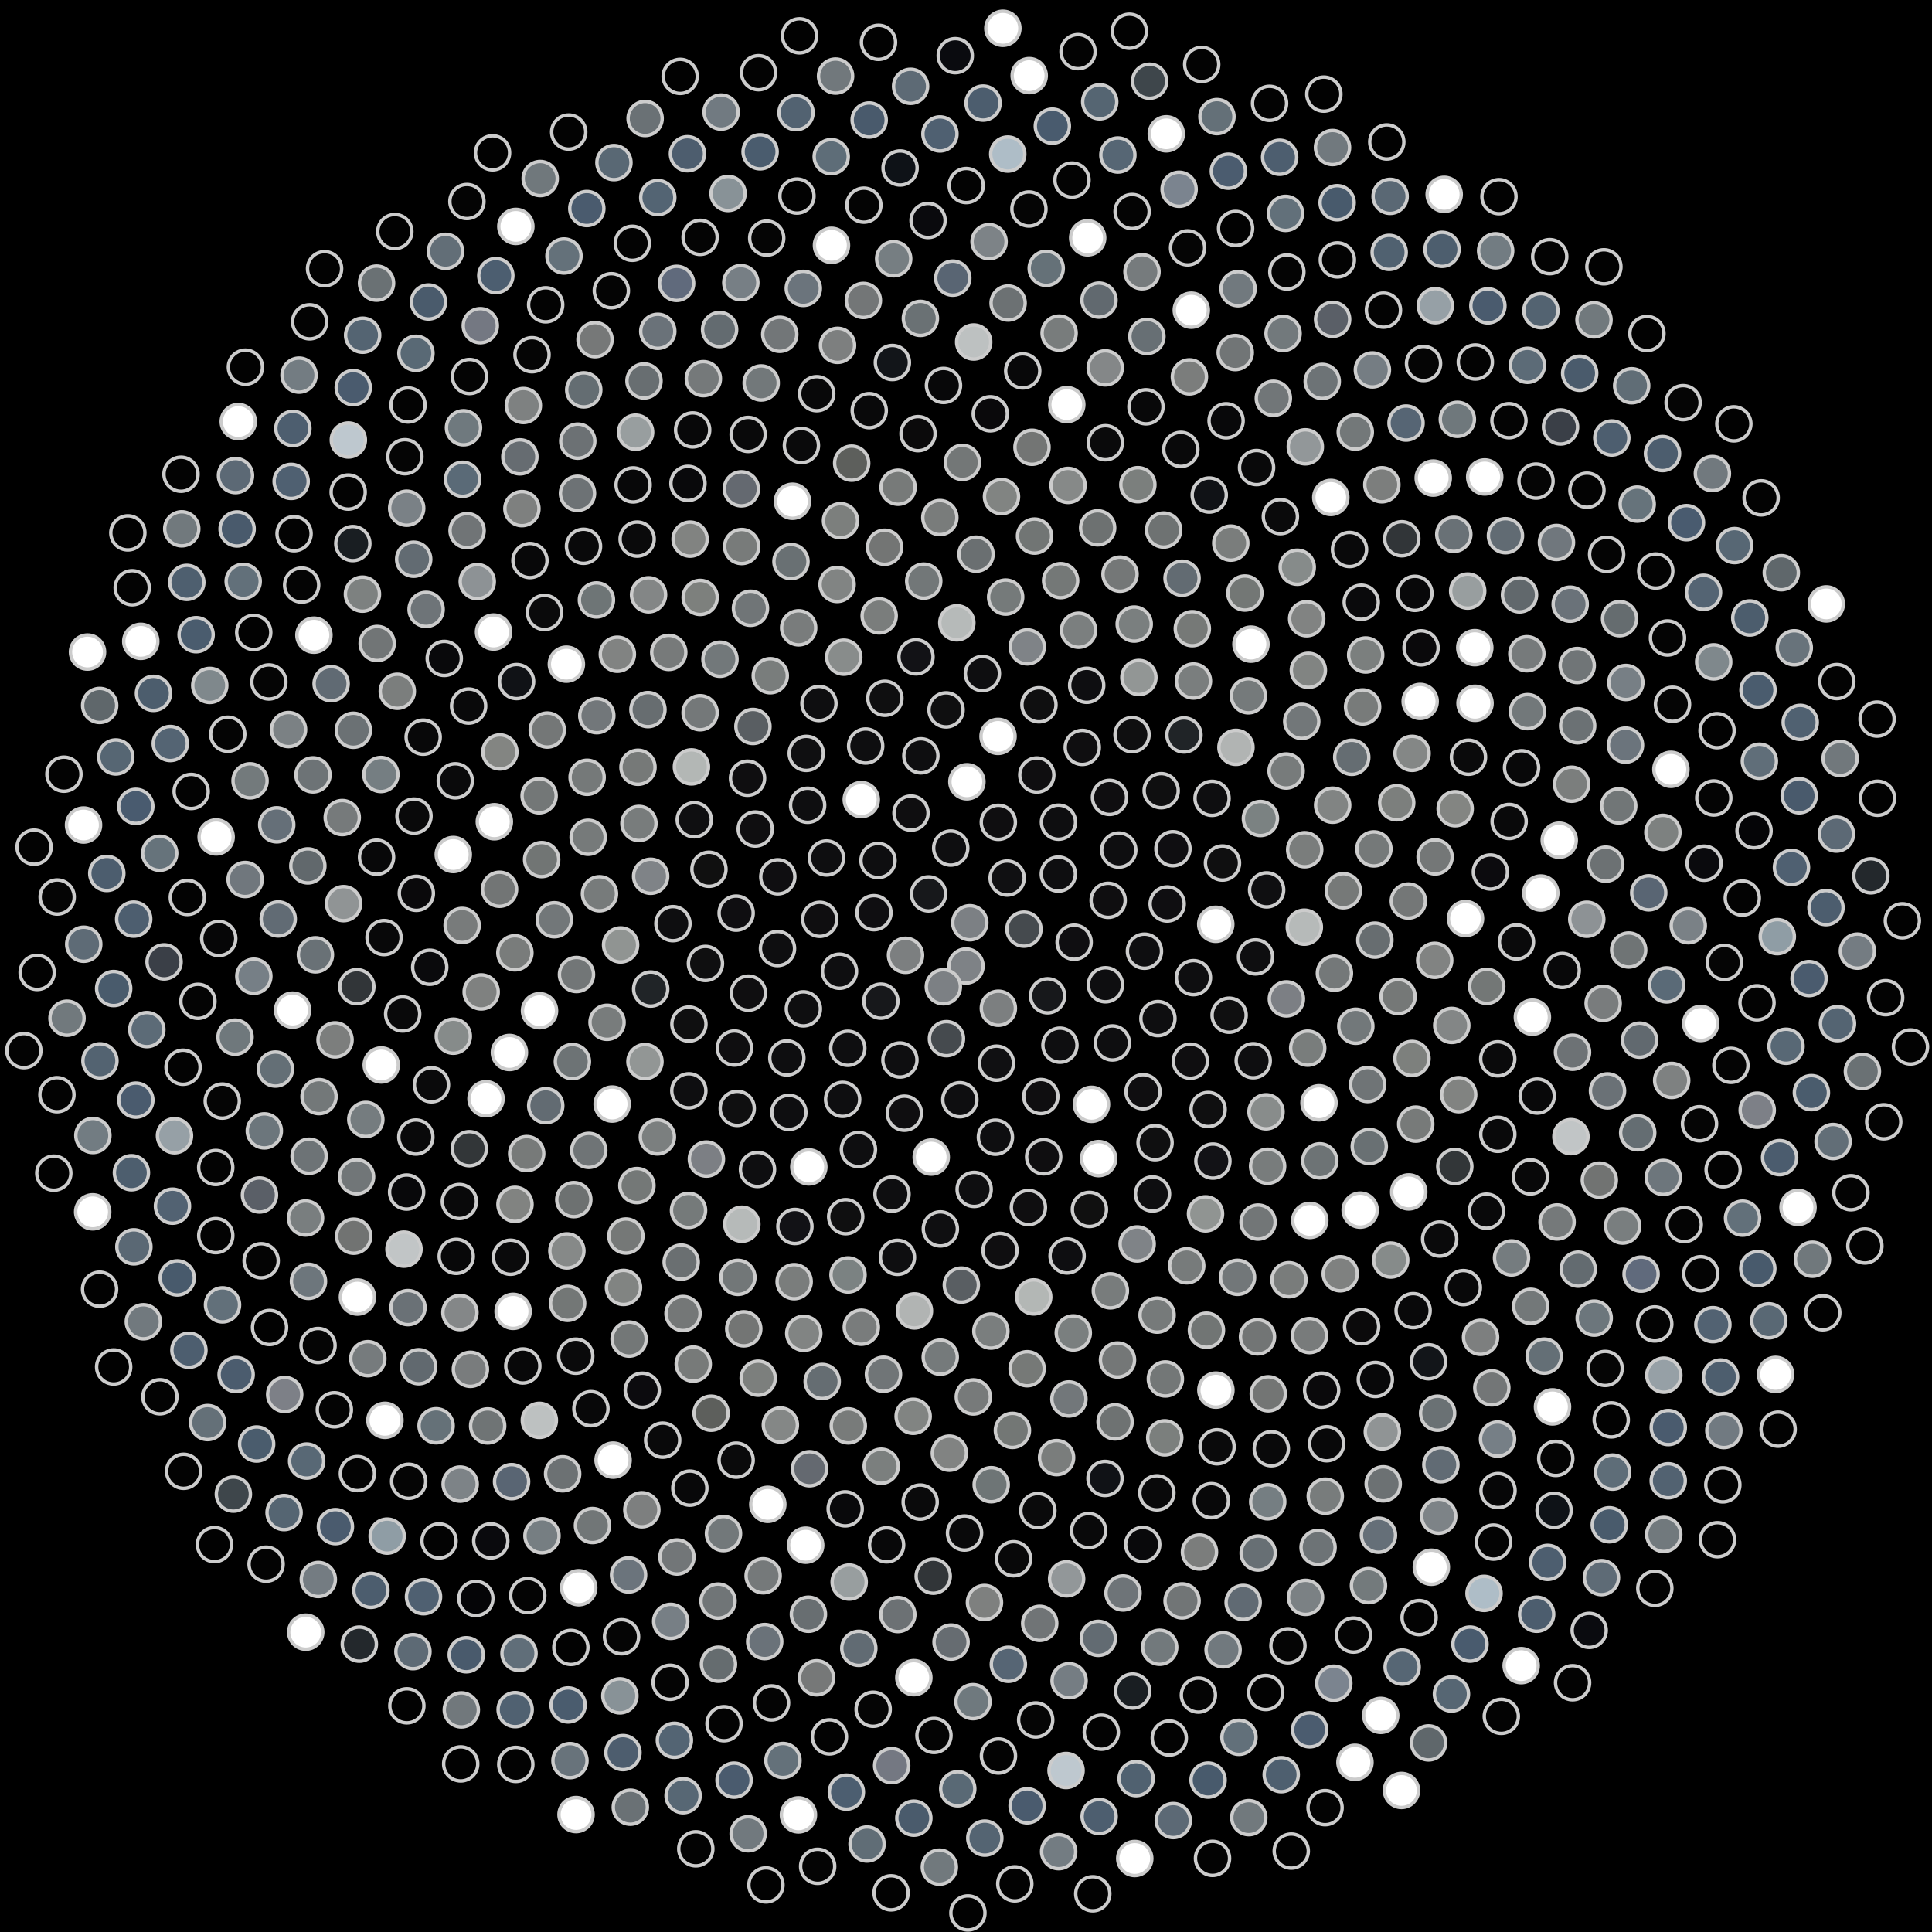 <svg xmlns="http://www.w3.org/2000/svg" width="566.255" height="566.255"><rect width="100%" height="100%" fill="black"/><circle cx="283.13" cy="283.13" r="5" fill="rgb(126,130,134)" stroke="#ccc" stroke-width="1"/><circle cx="276.49" cy="289.21" r="5" fill="rgb(124,128,132)" stroke="#ccc" stroke-width="1"/><circle cx="284.24" cy="270.45" r="5" fill="rgb(124,128,132)" stroke="#ccc" stroke-width="1"/><circle cx="292.61" cy="295.50" r="5" fill="rgb(124,127,128)" stroke="#ccc" stroke-width="1"/><circle cx="265.40" cy="279.99" r="5" fill="rgb(124,127,128)" stroke="#ccc" stroke-width="1"/><circle cx="300.11" cy="272.33" r="5" fill="rgb(69,74,78)" stroke="#ccc" stroke-width="1"/><circle cx="277.40" cy="304.42" r="5" fill="rgb(69,74,78)" stroke="#ccc" stroke-width="1"/><circle cx="272.15" cy="262.00" r="5" fill="rgb(23,24,27)" stroke="#ccc" stroke-width="1"/><circle cx="307.04" cy="291.86" r="5" fill="rgb(23,24,27)" stroke="#ccc" stroke-width="1"/><circle cx="258.17" cy="293.43" r="5" fill="rgb(23,24,27)" stroke="#ccc" stroke-width="1"/><circle cx="295.19" cy="257.35" r="5" fill="rgb(16,16,18)" stroke="#ccc" stroke-width="1"/><circle cx="292.06" cy="311.61" r="5" fill="rgb(16,16,18)" stroke="#ccc" stroke-width="1"/><circle cx="256.15" cy="267.50" r="5" fill="rgb(15,14,17)" stroke="#ccc" stroke-width="1"/><circle cx="314.82" cy="276.16" r="5" fill="rgb(15,14,17)" stroke="#ccc" stroke-width="1"/><circle cx="263.76" cy="310.68" r="5" fill="rgb(14,14,16)" stroke="#ccc" stroke-width="1"/><circle cx="278.65" cy="248.56" r="5" fill="rgb(14,14,16)" stroke="#ccc" stroke-width="1"/><circle cx="310.66" cy="306.33" r="5" fill="rgb(14,14,16)" stroke="#ccc" stroke-width="1"/><circle cx="246.05" cy="284.66" r="5" fill="rgb(14,14,16)" stroke="#ccc" stroke-width="1"/><circle cx="310.19" cy="256.19" r="5" fill="rgb(14,14,16)" stroke="#ccc" stroke-width="1"/><circle cx="281.32" cy="322.32" r="5" fill="rgb(14,14,16)" stroke="#ccc" stroke-width="1"/><circle cx="257.34" cy="252.22" r="5" fill="rgb(14,14,16)" stroke="#ccc" stroke-width="1"/><circle cx="324.00" cy="288.63" r="5" fill="rgb(14,14,16)" stroke="#ccc" stroke-width="1"/><circle cx="248.48" cy="307.24" r="5" fill="rgb(14,14,16)" stroke="#ccc" stroke-width="1"/><circle cx="292.60" cy="241.02" r="5" fill="rgb(15,14,16)" stroke="#ccc" stroke-width="1"/><circle cx="305.05" cy="321.38" r="5" fill="rgb(15,14,16)" stroke="#ccc" stroke-width="1"/><circle cx="240.26" cy="269.45" r="5" fill="rgb(15,14,16)" stroke="#ccc" stroke-width="1"/><circle cx="324.79" cy="263.88" r="5" fill="rgb(15,14,16)" stroke="#ccc" stroke-width="1"/><circle cx="265.07" cy="326.27" r="5" fill="rgb(15,14,16)" stroke="#ccc" stroke-width="1"/><circle cx="267.01" cy="238.31" r="5" fill="rgb(15,14,16)" stroke="#ccc" stroke-width="1"/><circle cx="326.03" cy="305.68" r="5" fill="rgb(14,14,16)" stroke="#ccc" stroke-width="1"/><circle cx="235.46" cy="295.69" r="5" fill="rgb(14,14,16)" stroke="#ccc" stroke-width="1"/><circle cx="310.23" cy="240.98" r="5" fill="rgb(14,14,16)" stroke="#ccc" stroke-width="1"/><circle cx="291.75" cy="333.30" r="5" fill="rgb(14,14,16)" stroke="#ccc" stroke-width="1"/><circle cx="242.25" cy="251.47" r="5" fill="rgb(14,14,16)" stroke="#ccc" stroke-width="1"/><circle cx="335.43" cy="278.79" r="5" fill="rgb(14,14,16)" stroke="#ccc" stroke-width="1"/><circle cx="246.97" cy="322.21" r="5" fill="rgb(14,14,16)" stroke="#ccc" stroke-width="1"/><circle cx="283.39" cy="229.13" r="5" fill="rgb(255,255,255)" stroke="#ccc" stroke-width="1"/><circle cx="319.91" cy="323.67" r="5" fill="rgb(255,255,255)" stroke="#ccc" stroke-width="1"/><circle cx="227.88" cy="278.01" r="5" fill="rgb(14,14,16)" stroke="#ccc" stroke-width="1"/><circle cx="327.90" cy="249.15" r="5" fill="rgb(14,14,16)" stroke="#ccc" stroke-width="1"/><circle cx="272.94" cy="339.13" r="5" fill="rgb(255,255,255)" stroke="#ccc" stroke-width="1"/><circle cx="252.43" cy="234.35" r="5" fill="rgb(255,255,255)" stroke="#ccc" stroke-width="1"/><circle cx="339.38" cy="298.54" r="5" fill="rgb(14,14,16)" stroke="#ccc" stroke-width="1"/><circle cx="230.62" cy="310.07" r="5" fill="rgb(14,14,16)" stroke="#ccc" stroke-width="1"/><circle cx="303.88" cy="227.15" r="5" fill="rgb(15,14,16)" stroke="#ccc" stroke-width="1"/><circle cx="305.89" cy="339.05" r="5" fill="rgb(15,14,16)" stroke="#ccc" stroke-width="1"/><circle cx="227.97" cy="256.99" r="5" fill="rgb(15,14,17)" stroke="#ccc" stroke-width="1"/><circle cx="342.09" cy="264.95" r="5" fill="rgb(15,14,17)" stroke="#ccc" stroke-width="1"/><circle cx="251.60" cy="336.92" r="5" fill="rgb(14,14,16)" stroke="#ccc" stroke-width="1"/><circle cx="269.90" cy="221.53" r="5" fill="rgb(14,14,16)" stroke="#ccc" stroke-width="1"/><circle cx="335.01" cy="319.98" r="5" fill="rgb(15,14,16)" stroke="#ccc" stroke-width="1"/><circle cx="219.35" cy="291.08" r="5" fill="rgb(15,14,16)" stroke="#ccc" stroke-width="1"/><circle cx="325.19" cy="233.71" r="5" fill="rgb(15,14,16)" stroke="#ccc" stroke-width="1"/><circle cx="285.52" cy="348.61" r="5" fill="rgb(14,14,16)" stroke="#ccc" stroke-width="1"/><circle cx="236.71" cy="236.02" r="5" fill="rgb(14,14,16)" stroke="#ccc" stroke-width="1"/><circle cx="349.79" cy="286.54" r="5" fill="rgb(14,14,16)" stroke="#ccc" stroke-width="1"/><circle cx="231.21" cy="326.03" r="5" fill="rgb(14,14,16)" stroke="#ccc" stroke-width="1"/><circle cx="292.52" cy="215.83" r="5" fill="rgb(255,255,255)" stroke="#ccc" stroke-width="1"/><circle cx="322.00" cy="339.58" r="5" fill="rgb(255,255,255)" stroke="#ccc" stroke-width="1"/><circle cx="215.76" cy="267.63" r="5" fill="rgb(15,14,17)" stroke="#ccc" stroke-width="1"/><circle cx="343.78" cy="248.76" r="5" fill="rgb(15,14,17)" stroke="#ccc" stroke-width="1"/><circle cx="261.44" cy="349.99" r="5" fill="rgb(14,14,16)" stroke="#ccc" stroke-width="1"/><circle cx="253.72" cy="218.65" r="5" fill="rgb(14,14,16)" stroke="#ccc" stroke-width="1"/><circle cx="348.89" cy="311.03" r="5" fill="rgb(15,14,16)" stroke="#ccc" stroke-width="1"/><circle cx="215.26" cy="307.17" r="5" fill="rgb(15,14,16)" stroke="#ccc" stroke-width="1"/><circle cx="317.20" cy="219.06" r="5" fill="rgb(15,14,16)" stroke="#ccc" stroke-width="1"/><circle cx="301.42" cy="353.92" r="5" fill="rgb(15,14,16)" stroke="#ccc" stroke-width="1"/><circle cx="221.36" cy="242.98" r="5" fill="rgb(15,14,16)" stroke="#ccc" stroke-width="1"/><circle cx="356.33" cy="270.91" r="5" fill="rgb(255,255,255)" stroke="#ccc" stroke-width="1"/><circle cx="237.06" cy="342.01" r="5" fill="rgb(255,255,255)" stroke="#ccc" stroke-width="1"/><circle cx="277.28" cy="208.06" r="5" fill="rgb(15,15,16)" stroke="#ccc" stroke-width="1"/><circle cx="338.54" cy="334.90" r="5" fill="rgb(15,15,16)" stroke="#ccc" stroke-width="1"/><circle cx="206.76" cy="282.38" r="5" fill="rgb(15,15,16)" stroke="#ccc" stroke-width="1"/><circle cx="340.33" cy="231.74" r="5" fill="rgb(15,15,16)" stroke="#ccc" stroke-width="1"/><circle cx="275.61" cy="360.18" r="5" fill="rgb(15,15,17)" stroke="#ccc" stroke-width="1"/><circle cx="236.31" cy="220.81" r="5" fill="rgb(15,15,17)" stroke="#ccc" stroke-width="1"/><circle cx="360.25" cy="297.55" r="5" fill="rgb(15,15,16)" stroke="#ccc" stroke-width="1"/><circle cx="216.08" cy="324.86" r="5" fill="rgb(15,15,16)" stroke="#ccc" stroke-width="1"/><circle cx="304.51" cy="206.57" r="5" fill="rgb(15,15,16)" stroke="#ccc" stroke-width="1"/><circle cx="319.30" cy="354.47" r="5" fill="rgb(16,16,16)" stroke="#ccc" stroke-width="1"/><circle cx="207.79" cy="254.78" r="5" fill="rgb(16,16,16)" stroke="#ccc" stroke-width="1"/><circle cx="358.30" cy="252.95" r="5" fill="rgb(15,15,16)" stroke="#ccc" stroke-width="1"/><circle cx="247.87" cy="356.60" r="5" fill="rgb(15,15,16)" stroke="#ccc" stroke-width="1"/><circle cx="259.35" cy="204.66" r="5" fill="rgb(15,15,16)" stroke="#ccc" stroke-width="1"/><circle cx="354.09" cy="325.18" r="5" fill="rgb(15,15,16)" stroke="#ccc" stroke-width="1"/><circle cx="201.92" cy="300.15" r="5" fill="rgb(15,15,16)" stroke="#ccc" stroke-width="1"/><circle cx="331.79" cy="215.32" r="5" fill="rgb(15,15,16)" stroke="#ccc" stroke-width="1"/><circle cx="293.10" cy="366.48" r="5" fill="rgb(15,14,16)" stroke="#ccc" stroke-width="1"/><circle cx="219.10" cy="228.09" r="5" fill="rgb(15,14,16)" stroke="#ccc" stroke-width="1"/><circle cx="367.99" cy="280.45" r="5" fill="rgb(14,14,16)" stroke="#ccc" stroke-width="1"/><circle cx="222.02" cy="342.76" r="5" fill="rgb(14,14,16)" stroke="#ccc" stroke-width="1"/><circle cx="287.93" cy="197.41" r="5" fill="rgb(14,14,16)" stroke="#ccc" stroke-width="1"/><circle cx="337.79" cy="349.94" r="5" fill="rgb(14,14,16)" stroke="#ccc" stroke-width="1"/><circle cx="197.23" cy="270.72" r="5" fill="rgb(14,14,16)" stroke="#ccc" stroke-width="1"/><circle cx="355.24" cy="233.99" r="5" fill="rgb(14,14,16)" stroke="#ccc" stroke-width="1"/><circle cx="263.04" cy="368.52" r="5" fill="rgb(14,14,16)" stroke="#ccc" stroke-width="1"/><circle cx="240.03" cy="206.19" r="5" fill="rgb(14,14,16)" stroke="#ccc" stroke-width="1"/><circle cx="367.31" cy="310.89" r="5" fill="rgb(14,14,16)" stroke="#ccc" stroke-width="1"/><circle cx="201.89" cy="319.71" r="5" fill="rgb(14,14,16)" stroke="#ccc" stroke-width="1"/><circle cx="318.50" cy="200.86" r="5" fill="rgb(14,14,17)" stroke="#ccc" stroke-width="1"/><circle cx="312.76" cy="368.11" r="5" fill="rgb(14,14,17)" stroke="#ccc" stroke-width="1"/><circle cx="203.48" cy="240.27" r="5" fill="rgb(15,15,17)" stroke="#ccc" stroke-width="1"/><circle cx="371.24" cy="260.82" r="5" fill="rgb(15,15,17)" stroke="#ccc" stroke-width="1"/><circle cx="232.98" cy="359.47" r="5" fill="rgb(18,18,22)" stroke="#ccc" stroke-width="1"/><circle cx="268.47" cy="192.52" r="5" fill="rgb(18,18,22)" stroke="#ccc" stroke-width="1"/><circle cx="355.49" cy="340.30" r="5" fill="rgb(18,18,22)" stroke="#ccc" stroke-width="1"/><circle cx="190.71" cy="289.88" r="5" fill="rgb(32,36,39)" stroke="#ccc" stroke-width="1"/><circle cx="347.01" cy="215.41" r="5" fill="rgb(32,36,39)" stroke="#ccc" stroke-width="1"/><circle cx="281.76" cy="376.65" r="5" fill="rgb(89,94,98)" stroke="#ccc" stroke-width="1"/><circle cx="220.68" cy="212.92" r="5" fill="rgb(89,94,98)" stroke="#ccc" stroke-width="1"/><circle cx="377.03" cy="292.76" r="5" fill="rgb(124,127,132)" stroke="#ccc" stroke-width="1"/><circle cx="207.04" cy="339.71" r="5" fill="rgb(124,127,132)" stroke="#ccc" stroke-width="1"/><circle cx="301.09" cy="189.59" r="5" fill="rgb(127,131,135)" stroke="#ccc" stroke-width="1"/><circle cx="333.29" cy="364.59" r="5" fill="rgb(127,131,135)" stroke="#ccc" stroke-width="1"/><circle cx="190.70" cy="256.83" r="5" fill="rgb(127,131,135)" stroke="#ccc" stroke-width="1"/><circle cx="369.42" cy="239.90" r="5" fill="rgb(123,130,130)" stroke="#ccc" stroke-width="1"/><circle cx="248.55" cy="373.68" r="5" fill="rgb(123,130,130)" stroke="#ccc" stroke-width="1"/><circle cx="247.30" cy="192.61" r="5" fill="rgb(136,140,139)" stroke="#ccc" stroke-width="1"/><circle cx="371.06" cy="325.86" r="5" fill="rgb(136,140,139)" stroke="#ccc" stroke-width="1"/><circle cx="189.03" cy="311.14" r="5" fill="rgb(146,150,149)" stroke="#ccc" stroke-width="1"/><circle cx="333.80" cy="198.56" r="5" fill="rgb(146,150,149)" stroke="#ccc" stroke-width="1"/><circle cx="302.97" cy="380.12" r="5" fill="rgb(179,183,181)" stroke="#ccc" stroke-width="1"/><circle cx="202.65" cy="224.77" r="5" fill="rgb(179,183,181)" stroke="#ccc" stroke-width="1"/><circle cx="382.29" cy="271.75" r="5" fill="rgb(182,186,185)" stroke="#ccc" stroke-width="1"/><circle cx="217.43" cy="358.81" r="5" fill="rgb(182,186,185)" stroke="#ccc" stroke-width="1"/><circle cx="280.44" cy="182.54" r="5" fill="rgb(182,186,185)" stroke="#ccc" stroke-width="1"/><circle cx="353.33" cy="355.77" r="5" fill="rgb(144,148,146)" stroke="#ccc" stroke-width="1"/><circle cx="181.89" cy="276.96" r="5" fill="rgb(144,148,146)" stroke="#ccc" stroke-width="1"/><circle cx="362.25" cy="219.04" r="5" fill="rgb(177,180,179)" stroke="#ccc" stroke-width="1"/><circle cx="268.02" cy="384.22" r="5" fill="rgb(177,180,179)" stroke="#ccc" stroke-width="1"/><circle cx="225.76" cy="198.05" r="5" fill="rgb(121,125,124)" stroke="#ccc" stroke-width="1"/><circle cx="383.28" cy="307.20" r="5" fill="rgb(121,125,124)" stroke="#ccc" stroke-width="1"/><circle cx="192.67" cy="333.22" r="5" fill="rgb(123,127,127)" stroke="#ccc" stroke-width="1"/><circle cx="316.12" cy="184.72" r="5" fill="rgb(123,127,127)" stroke="#ccc" stroke-width="1"/><circle cx="325.44" cy="378.33" r="5" fill="rgb(120,124,124)" stroke="#ccc" stroke-width="1"/><circle cx="187.27" cy="241.35" r="5" fill="rgb(120,124,124)" stroke="#ccc" stroke-width="1"/><circle cx="382.40" cy="249.05" r="5" fill="rgb(122,125,124)" stroke="#ccc" stroke-width="1"/><circle cx="232.76" cy="375.65" r="5" fill="rgb(122,125,124)" stroke="#ccc" stroke-width="1"/><circle cx="257.68" cy="180.51" r="5" fill="rgb(122,125,124)" stroke="#ccc" stroke-width="1"/><circle cx="371.53" cy="341.82" r="5" fill="rgb(120,124,124)" stroke="#ccc" stroke-width="1"/><circle cx="177.92" cy="299.63" r="5" fill="rgb(120,124,124)" stroke="#ccc" stroke-width="1"/><circle cx="349.79" cy="199.60" r="5" fill="rgb(122,126,126)" stroke="#ccc" stroke-width="1"/><circle cx="290.42" cy="390.13" r="5" fill="rgb(122,126,126)" stroke="#ccc" stroke-width="1"/><circle cx="205.20" cy="208.89" r="5" fill="rgb(116,120,121)" stroke="#ccc" stroke-width="1"/><circle cx="391.11" cy="285.23" r="5" fill="rgb(116,120,121)" stroke="#ccc" stroke-width="1"/><circle cx="201.80" cy="354.76" r="5" fill="rgb(117,122,122)" stroke="#ccc" stroke-width="1"/><circle cx="294.75" cy="175.00" r="5" fill="rgb(117,122,122)" stroke="#ccc" stroke-width="1"/><circle cx="347.82" cy="371.00" r="5" fill="rgb(119,123,123)" stroke="#ccc" stroke-width="1"/><circle cx="175.70" cy="261.96" r="5" fill="rgb(119,123,123)" stroke="#ccc" stroke-width="1"/><circle cx="376.95" cy="225.98" r="5" fill="rgb(119,123,123)" stroke="#ccc" stroke-width="1"/><circle cx="252.44" cy="389.00" r="5" fill="rgb(121,124,124)" stroke="#ccc" stroke-width="1"/><circle cx="234.08" cy="184.01" r="5" fill="rgb(121,124,124)" stroke="#ccc" stroke-width="1"/><circle cx="386.59" cy="323.22" r="5" fill="rgb(255,255,255)" stroke="#ccc" stroke-width="1"/><circle cx="179.42" cy="323.59" r="5" fill="rgb(255,255,255)" stroke="#ccc" stroke-width="1"/><circle cx="332.43" cy="182.91" r="5" fill="rgb(122,127,127)" stroke="#ccc" stroke-width="1"/><circle cx="314.57" cy="390.67" r="5" fill="rgb(122,127,127)" stroke="#ccc" stroke-width="1"/><circle cx="186.99" cy="224.88" r="5" fill="rgb(118,121,120)" stroke="#ccc" stroke-width="1"/><circle cx="393.72" cy="261.07" r="5" fill="rgb(118,121,120)" stroke="#ccc" stroke-width="1"/><circle cx="216.27" cy="374.39" r="5" fill="rgb(114,119,120)" stroke="#ccc" stroke-width="1"/><circle cx="270.74" cy="170.32" r="5" fill="rgb(114,119,120)" stroke="#ccc" stroke-width="1"/><circle cx="368.73" cy="358.18" r="5" fill="rgb(114,118,119)" stroke="#ccc" stroke-width="1"/><circle cx="168.96" cy="285.62" r="5" fill="rgb(114,118,119)" stroke="#ccc" stroke-width="1"/><circle cx="365.89" cy="203.93" r="5" fill="rgb(117,122,123)" stroke="#ccc" stroke-width="1"/><circle cx="275.58" cy="397.78" r="5" fill="rgb(117,122,123)" stroke="#ccc" stroke-width="1"/><circle cx="211.02" cy="193.21" r="5" fill="rgb(114,120,122)" stroke="#ccc" stroke-width="1"/><circle cx="397.38" cy="300.78" r="5" fill="rgb(114,120,122)" stroke="#ccc" stroke-width="1"/><circle cx="186.67" cy="347.48" r="5" fill="rgb(116,120,119)" stroke="#ccc" stroke-width="1"/><circle cx="310.86" cy="170.18" r="5" fill="rgb(116,120,119)" stroke="#ccc" stroke-width="1"/><circle cx="339.14" cy="385.45" r="5" fill="rgb(118,122,122)" stroke="#ccc" stroke-width="1"/><circle cx="172.38" cy="245.40" r="5" fill="rgb(118,122,122)" stroke="#ccc" stroke-width="1"/><circle cx="390.59" cy="236.00" r="5" fill="rgb(129,132,131)" stroke="#ccc" stroke-width="1"/><circle cx="235.58" cy="390.79" r="5" fill="rgb(129,132,131)" stroke="#ccc" stroke-width="1"/><circle cx="245.35" cy="171.30" r="5" fill="rgb(129,132,131)" stroke="#ccc" stroke-width="1"/><circle cx="386.82" cy="340.23" r="5" fill="rgb(109,115,117)" stroke="#ccc" stroke-width="1"/><circle cx="167.76" cy="311.14" r="5" fill="rgb(109,115,117)" stroke="#ccc" stroke-width="1"/><circle cx="349.46" cy="184.26" r="5" fill="rgb(118,121,119)" stroke="#ccc" stroke-width="1"/><circle cx="301.05" cy="401.17" r="5" fill="rgb(118,121,119)" stroke="#ccc" stroke-width="1"/><circle cx="189.91" cy="207.98" r="5" fill="rgb(103,109,112)" stroke="#ccc" stroke-width="1"/><circle cx="402.96" cy="275.55" r="5" fill="rgb(103,109,112)" stroke="#ccc" stroke-width="1"/><circle cx="199.65" cy="369.91" r="5" fill="rgb(106,111,113)" stroke="#ccc" stroke-width="1"/><circle cx="286.07" cy="162.42" r="5" fill="rgb(106,111,113)" stroke="#ccc" stroke-width="1"/><circle cx="362.72" cy="374.38" r="5" fill="rgb(114,119,121)" stroke="#ccc" stroke-width="1"/><circle cx="162.47" cy="269.57" r="5" fill="rgb(114,119,121)" stroke="#ccc" stroke-width="1"/><circle cx="381.53" cy="211.43" r="5" fill="rgb(114,119,121)" stroke="#ccc" stroke-width="1"/><circle cx="258.94" cy="402.79" r="5" fill="rgb(112,117,119)" stroke="#ccc" stroke-width="1"/><circle cx="219.96" cy="178.27" r="5" fill="rgb(112,117,119)" stroke="#ccc" stroke-width="1"/><circle cx="400.85" cy="317.87" r="5" fill="rgb(111,116,118)" stroke="#ccc" stroke-width="1"/><circle cx="172.56" cy="337.17" r="5" fill="rgb(111,116,118)" stroke="#ccc" stroke-width="1"/><circle cx="328.27" cy="168.28" r="5" fill="rgb(116,119,119)" stroke="#ccc" stroke-width="1"/><circle cx="327.53" cy="398.61" r="5" fill="rgb(116,119,119)" stroke="#ccc" stroke-width="1"/><circle cx="172.08" cy="227.82" r="5" fill="rgb(117,121,121)" stroke="#ccc" stroke-width="1"/><circle cx="402.68" cy="248.81" r="5" fill="rgb(117,121,121)" stroke="#ccc" stroke-width="1"/><circle cx="217.99" cy="389.47" r="5" fill="rgb(115,117,116)" stroke="#ccc" stroke-width="1"/><circle cx="259.27" cy="160.39" r="5" fill="rgb(115,117,116)" stroke="#ccc" stroke-width="1"/><circle cx="383.89" cy="357.70" r="5" fill="rgb(255,255,255)" stroke="#ccc" stroke-width="1"/><circle cx="158.13" cy="296.23" r="5" fill="rgb(255,255,255)" stroke="#ccc" stroke-width="1"/><circle cx="366.65" cy="188.79" r="5" fill="rgb(255,255,255)" stroke="#ccc" stroke-width="1"/><circle cx="285.27" cy="409.43" r="5" fill="rgb(119,122,122)" stroke="#ccc" stroke-width="1"/><circle cx="196.01" cy="191.21" r="5" fill="rgb(119,122,122)" stroke="#ccc" stroke-width="1"/><circle cx="409.77" cy="292.08" r="5" fill="rgb(117,120,119)" stroke="#ccc" stroke-width="1"/><circle cx="183.44" cy="362.27" r="5" fill="rgb(117,120,119)" stroke="#ccc" stroke-width="1"/><circle cx="303.22" cy="157.12" r="5" fill="rgb(113,117,116)" stroke="#ccc" stroke-width="1"/><circle cx="353.60" cy="389.88" r="5" fill="rgb(113,117,116)" stroke="#ccc" stroke-width="1"/><circle cx="158.75" cy="251.94" r="5" fill="rgb(113,117,116)" stroke="#ccc" stroke-width="1"/><circle cx="396.19" cy="221.96" r="5" fill="rgb(101,109,114)" stroke="#ccc" stroke-width="1"/><circle cx="240.98" cy="404.90" r="5" fill="rgb(101,109,114)" stroke="#ccc" stroke-width="1"/><circle cx="231.83" cy="164.58" r="5" fill="rgb(105,112,115)" stroke="#ccc" stroke-width="1"/><circle cx="401.32" cy="336.02" r="5" fill="rgb(105,112,115)" stroke="#ccc" stroke-width="1"/><circle cx="159.95" cy="324.07" r="5" fill="rgb(98,107,114)" stroke="#ccc" stroke-width="1"/><circle cx="346.45" cy="169.46" r="5" fill="rgb(98,107,114)" stroke="#ccc" stroke-width="1"/><circle cx="313.29" cy="410.02" r="5" fill="rgb(114,119,122)" stroke="#ccc" stroke-width="1"/><circle cx="174.92" cy="209.76" r="5" fill="rgb(114,119,122)" stroke="#ccc" stroke-width="1"/><circle cx="412.78" cy="264.09" r="5" fill="rgb(116,119,119)" stroke="#ccc" stroke-width="1"/><circle cx="200.19" cy="384.98" r="5" fill="rgb(116,119,119)" stroke="#ccc" stroke-width="1"/><circle cx="275.46" cy="151.69" r="5" fill="rgb(121,124,123)" stroke="#ccc" stroke-width="1"/><circle cx="377.78" cy="375.08" r="5" fill="rgb(121,124,123)" stroke="#ccc" stroke-width="1"/><circle cx="150.91" cy="279.26" r="5" fill="rgb(121,124,123)" stroke="#ccc" stroke-width="1"/><circle cx="383.47" cy="196.47" r="5" fill="rgb(129,132,130)" stroke="#ccc" stroke-width="1"/><circle cx="267.64" cy="415.11" r="5" fill="rgb(129,132,130)" stroke="#ccc" stroke-width="1"/><circle cx="205.22" cy="175.10" r="5" fill="rgb(125,128,125)" stroke="#ccc" stroke-width="1"/><circle cx="413.84" cy="310.22" r="5" fill="rgb(125,128,125)" stroke="#ccc" stroke-width="1"/><circle cx="168.18" cy="351.60" r="5" fill="rgb(109,113,113)" stroke="#ccc" stroke-width="1"/><circle cx="321.71" cy="154.70" r="5" fill="rgb(109,113,113)" stroke="#ccc" stroke-width="1"/><circle cx="341.56" cy="404.16" r="5" fill="rgb(115,119,119)" stroke="#ccc" stroke-width="1"/><circle cx="158.01" cy="233.24" r="5" fill="rgb(115,119,119)" stroke="#ccc" stroke-width="1"/><circle cx="409.37" cy="235.29" r="5" fill="rgb(124,127,125)" stroke="#ccc" stroke-width="1"/><circle cx="222.22" cy="403.94" r="5" fill="rgb(124,127,125)" stroke="#ccc" stroke-width="1"/><circle cx="246.35" cy="152.61" r="5" fill="rgb(124,127,125)" stroke="#ccc" stroke-width="1"/><circle cx="398.66" cy="354.68" r="5" fill="rgb(255,255,255)" stroke="#ccc" stroke-width="1"/><circle cx="149.31" cy="308.47" r="5" fill="rgb(255,255,255)" stroke="#ccc" stroke-width="1"/><circle cx="364.86" cy="173.81" r="5" fill="rgb(115,119,117)" stroke="#ccc" stroke-width="1"/><circle cx="296.73" cy="419.24" r="5" fill="rgb(115,119,117)" stroke="#ccc" stroke-width="1"/><circle cx="180.94" cy="191.75" r="5" fill="rgb(129,131,130)" stroke="#ccc" stroke-width="1"/><circle cx="420.50" cy="281.47" r="5" fill="rgb(129,131,130)" stroke="#ccc" stroke-width="1"/><circle cx="182.74" cy="377.34" r="5" fill="rgb(129,132,130)" stroke="#ccc" stroke-width="1"/><circle cx="293.53" cy="145.55" r="5" fill="rgb(129,132,130)" stroke="#ccc" stroke-width="1"/><circle cx="368.57" cy="391.83" r="5" fill="rgb(114,117,117)" stroke="#ccc" stroke-width="1"/><circle cx="146.41" cy="260.64" r="5" fill="rgb(114,117,117)" stroke="#ccc" stroke-width="1"/><circle cx="399.37" cy="207.20" r="5" fill="rgb(120,123,122)" stroke="#ccc" stroke-width="1"/><circle cx="248.63" cy="417.92" r="5" fill="rgb(120,123,122)" stroke="#ccc" stroke-width="1"/><circle cx="217.38" cy="160.18" r="5" fill="rgb(120,123,122)" stroke="#ccc" stroke-width="1"/><circle cx="414.94" cy="329.47" r="5" fill="rgb(119,122,121)" stroke="#ccc" stroke-width="1"/><circle cx="154.37" cy="338.11" r="5" fill="rgb(119,122,121)" stroke="#ccc" stroke-width="1"/><circle cx="341.05" cy="155.35" r="5" fill="rgb(110,114,114)" stroke="#ccc" stroke-width="1"/><circle cx="326.82" cy="416.75" r="5" fill="rgb(110,114,114)" stroke="#ccc" stroke-width="1"/><circle cx="160.40" cy="213.97" r="5" fill="rgb(116,119,119)" stroke="#ccc" stroke-width="1"/><circle cx="420.62" cy="251.16" r="5" fill="rgb(116,119,119)" stroke="#ccc" stroke-width="1"/><circle cx="203.18" cy="399.81" r="5" fill="rgb(119,122,121)" stroke="#ccc" stroke-width="1"/><circle cx="263.22" cy="142.80" r="5" fill="rgb(119,122,121)" stroke="#ccc" stroke-width="1"/><circle cx="392.82" cy="373.33" r="5" fill="rgb(127,129,128)" stroke="#ccc" stroke-width="1"/><circle cx="141.03" cy="290.72" r="5" fill="rgb(127,129,128)" stroke="#ccc" stroke-width="1"/><circle cx="382.98" cy="181.34" r="5" fill="rgb(129,131,130)" stroke="#ccc" stroke-width="1"/><circle cx="278.25" cy="425.91" r="5" fill="rgb(129,131,130)" stroke="#ccc" stroke-width="1"/><circle cx="190.09" cy="174.33" r="5" fill="rgb(131,134,134)" stroke="#ccc" stroke-width="1"/><circle cx="425.50" cy="300.54" r="5" fill="rgb(131,134,134)" stroke="#ccc" stroke-width="1"/><circle cx="166.15" cy="366.63" r="5" fill="rgb(134,137,136)" stroke="#ccc" stroke-width="1"/><circle cx="313.04" cy="142.27" r="5" fill="rgb(134,137,136)" stroke="#ccc" stroke-width="1"/><circle cx="356.37" cy="407.44" r="5" fill="rgb(255,255,255)" stroke="#ccc" stroke-width="1"/><circle cx="144.89" cy="240.85" r="5" fill="rgb(255,255,255)" stroke="#ccc" stroke-width="1"/><circle cx="413.87" cy="220.80" r="5" fill="rgb(132,135,134)" stroke="#ccc" stroke-width="1"/><circle cx="228.72" cy="417.66" r="5" fill="rgb(132,135,134)" stroke="#ccc" stroke-width="1"/><circle cx="232.27" cy="146.91" r="5" fill="rgb(255,255,255)" stroke="#ccc" stroke-width="1"/><circle cx="412.89" cy="349.34" r="5" fill="rgb(255,255,255)" stroke="#ccc" stroke-width="1"/><circle cx="142.45" cy="322.03" r="5" fill="rgb(255,255,255)" stroke="#ccc" stroke-width="1"/><circle cx="360.73" cy="159.18" r="5" fill="rgb(122,125,124)" stroke="#ccc" stroke-width="1"/><circle cx="309.68" cy="427.21" r="5" fill="rgb(122,125,124)" stroke="#ccc" stroke-width="1"/><circle cx="166.00" cy="194.66" r="5" fill="rgb(255,255,255)" stroke="#ccc" stroke-width="1"/><circle cx="429.53" cy="269.22" r="5" fill="rgb(255,255,255)" stroke="#ccc" stroke-width="1"/><circle cx="184.39" cy="392.48" r="5" fill="rgb(115,119,119)" stroke="#ccc" stroke-width="1"/><circle cx="282.07" cy="135.52" r="5" fill="rgb(115,119,119)" stroke="#ccc" stroke-width="1"/><circle cx="383.80" cy="391.45" r="5" fill="rgb(120,123,123)" stroke="#ccc" stroke-width="1"/><circle cx="135.45" cy="271.24" r="5" fill="rgb(120,123,123)" stroke="#ccc" stroke-width="1"/><circle cx="400.27" cy="191.97" r="5" fill="rgb(123,127,126)" stroke="#ccc" stroke-width="1"/><circle cx="258.28" cy="429.74" r="5" fill="rgb(123,127,126)" stroke="#ccc" stroke-width="1"/><circle cx="202.27" cy="158.01" r="5" fill="rgb(129,131,129)" stroke="#ccc" stroke-width="1"/><circle cx="427.53" cy="320.84" r="5" fill="rgb(129,131,129)" stroke="#ccc" stroke-width="1"/><circle cx="150.94" cy="352.99" r="5" fill="rgb(129,131,129)" stroke="#ccc" stroke-width="1"/><circle cx="333.50" cy="142.06" r="5" fill="rgb(123,127,125)" stroke="#ccc" stroke-width="1"/><circle cx="341.38" cy="421.42" r="5" fill="rgb(123,127,125)" stroke="#ccc" stroke-width="1"/><circle cx="146.51" cy="220.39" r="5" fill="rgb(131,133,130)" stroke="#ccc" stroke-width="1"/><circle cx="426.50" cy="237.03" r="5" fill="rgb(131,133,130)" stroke="#ccc" stroke-width="1"/><circle cx="208.42" cy="414.20" r="5" fill="rgb(93,95,92)" stroke="#ccc" stroke-width="1"/><circle cx="249.62" cy="135.75" r="5" fill="rgb(93,95,92)" stroke="#ccc" stroke-width="1"/><circle cx="407.61" cy="369.31" r="5" fill="rgb(134,139,138)" stroke="#ccc" stroke-width="1"/><circle cx="132.86" cy="303.70" r="5" fill="rgb(134,139,138)" stroke="#ccc" stroke-width="1"/><circle cx="380.21" cy="166.25" r="5" fill="rgb(134,139,138)" stroke="#ccc" stroke-width="1"/><circle cx="290.51" cy="435.15" r="5" fill="rgb(110,117,118)" stroke="#ccc" stroke-width="1"/><circle cx="174.81" cy="175.83" r="5" fill="rgb(110,117,118)" stroke="#ccc" stroke-width="1"/><circle cx="435.75" cy="289.09" r="5" fill="rgb(115,119,118)" stroke="#ccc" stroke-width="1"/><circle cx="166.36" cy="382.00" r="5" fill="rgb(115,119,118)" stroke="#ccc" stroke-width="1"/><circle cx="302.47" cy="131.09" r="5" fill="rgb(115,117,116)" stroke="#ccc" stroke-width="1"/><circle cx="371.72" cy="408.52" r="5" fill="rgb(115,117,116)" stroke="#ccc" stroke-width="1"/><circle cx="132.85" cy="250.45" r="5" fill="rgb(255,255,255)" stroke="#ccc" stroke-width="1"/><circle cx="416.24" cy="205.58" r="5" fill="rgb(255,255,255)" stroke="#ccc" stroke-width="1"/><circle cx="237.28" cy="430.48" r="5" fill="rgb(100,105,112)" stroke="#ccc" stroke-width="1"/><circle cx="217.29" cy="143.27" r="5" fill="rgb(100,105,112)" stroke="#ccc" stroke-width="1"/><circle cx="426.39" cy="341.88" r="5" fill="rgb(50,54,56)" stroke="#ccc" stroke-width="1"/><circle cx="137.56" cy="336.67" r="5" fill="rgb(50,54,56)" stroke="#ccc" stroke-width="1"/><circle cx="354.42" cy="145.09" r="5" fill="rgb(16,18,22)" stroke="#ccc" stroke-width="1"/><circle cx="323.87" cy="433.32" r="5" fill="rgb(16,18,22)" stroke="#ccc" stroke-width="1"/><circle cx="151.41" cy="199.76" r="5" fill="rgb(16,18,22)" stroke="#ccc" stroke-width="1"/><circle cx="436.82" cy="255.58" r="5" fill="rgb(12,11,14)" stroke="#ccc" stroke-width="1"/><circle cx="188.25" cy="407.47" r="5" fill="rgb(12,11,14)" stroke="#ccc" stroke-width="1"/><circle cx="269.07" cy="127.10" r="5" fill="rgb(11,10,11)" stroke="#ccc" stroke-width="1"/><circle cx="399.08" cy="388.86" r="5" fill="rgb(11,10,11)" stroke="#ccc" stroke-width="1"/><circle cx="125.95" cy="283.49" r="5" fill="rgb(10,10,12)" stroke="#ccc" stroke-width="1"/><circle cx="398.97" cy="176.51" r="5" fill="rgb(10,10,12)" stroke="#ccc" stroke-width="1"/><circle cx="269.70" cy="440.25" r="5" fill="rgb(10,10,11)" stroke="#ccc" stroke-width="1"/><circle cx="186.74" cy="158.00" r="5" fill="rgb(10,10,11)" stroke="#ccc" stroke-width="1"/><circle cx="438.98" cy="310.33" r="5" fill="rgb(10,10,11)" stroke="#ccc" stroke-width="1"/><circle cx="149.62" cy="368.49" r="5" fill="rgb(10,10,11)" stroke="#ccc" stroke-width="1"/><circle cx="323.98" cy="129.76" r="5" fill="rgb(10,10,11)" stroke="#ccc" stroke-width="1"/><circle cx="356.72" cy="424.04" r="5" fill="rgb(10,10,11)" stroke="#ccc" stroke-width="1"/><circle cx="133.44" cy="228.85" r="5" fill="rgb(10,10,11)" stroke="#ccc" stroke-width="1"/><circle cx="430.40" cy="221.94" r="5" fill="rgb(10,10,11)" stroke="#ccc" stroke-width="1"/><circle cx="215.76" cy="427.96" r="5" fill="rgb(10,10,11)" stroke="#ccc" stroke-width="1"/><circle cx="234.89" cy="130.58" r="5" fill="rgb(10,10,11)" stroke="#ccc" stroke-width="1"/><circle cx="421.95" cy="363.15" r="5" fill="rgb(10,10,11)" stroke="#ccc" stroke-width="1"/><circle cx="126.46" cy="317.95" r="5" fill="rgb(10,10,11)" stroke="#ccc" stroke-width="1"/><circle cx="375.27" cy="151.42" r="5" fill="rgb(10,10,11)" stroke="#ccc" stroke-width="1"/><circle cx="304.19" cy="442.74" r="5" fill="rgb(10,10,11)" stroke="#ccc" stroke-width="1"/><circle cx="159.59" cy="179.50" r="5" fill="rgb(10,10,11)" stroke="#ccc" stroke-width="1"/><circle cx="444.47" cy="276.08" r="5" fill="rgb(10,10,11)" stroke="#ccc" stroke-width="1"/><circle cx="168.74" cy="397.49" r="5" fill="rgb(10,10,11)" stroke="#ccc" stroke-width="1"/><circle cx="290.24" cy="121.28" r="5" fill="rgb(10,9,11)" stroke="#ccc" stroke-width="1"/><circle cx="387.37" cy="407.46" r="5" fill="rgb(10,9,11)" stroke="#ccc" stroke-width="1"/><circle cx="122.03" cy="261.83" r="5" fill="rgb(10,9,11)" stroke="#ccc" stroke-width="1"/><circle cx="416.51" cy="189.87" r="5" fill="rgb(10,9,11)" stroke="#ccc" stroke-width="1"/><circle cx="247.72" cy="442.23" r="5" fill="rgb(9,9,11)" stroke="#ccc" stroke-width="1"/><circle cx="201.64" cy="141.68" r="5" fill="rgb(9,9,11)" stroke="#ccc" stroke-width="1"/><circle cx="439.00" cy="332.46" r="5" fill="rgb(9,9,10)" stroke="#ccc" stroke-width="1"/><circle cx="134.64" cy="352.15" r="5" fill="rgb(9,9,10)" stroke="#ccc" stroke-width="1"/><circle cx="346.09" cy="131.71" r="5" fill="rgb(9,9,10)" stroke="#ccc" stroke-width="1"/><circle cx="339.07" cy="437.54" r="5" fill="rgb(9,9,10)" stroke="#ccc" stroke-width="1"/><circle cx="137.35" cy="206.94" r="5" fill="rgb(9,9,10)" stroke="#ccc" stroke-width="1"/><circle cx="442.32" cy="240.77" r="5" fill="rgb(9,9,10)" stroke="#ccc" stroke-width="1"/><circle cx="194.22" cy="422.10" r="5" fill="rgb(9,9,10)" stroke="#ccc" stroke-width="1"/><circle cx="254.77" cy="120.36" r="5" fill="rgb(9,9,10)" stroke="#ccc" stroke-width="1"/><circle cx="414.18" cy="384.14" r="5" fill="rgb(9,9,10)" stroke="#ccc" stroke-width="1"/><circle cx="118.02" cy="297.19" r="5" fill="rgb(9,9,10)" stroke="#ccc" stroke-width="1"/><circle cx="395.54" cy="161.05" r="5" fill="rgb(9,9,10)" stroke="#ccc" stroke-width="1"/><circle cx="282.70" cy="449.32" r="5" fill="rgb(9,9,10)" stroke="#ccc" stroke-width="1"/><circle cx="171.02" cy="160.11" r="5" fill="rgb(9,9,10)" stroke="#ccc" stroke-width="1"/><circle cx="449.13" cy="298.13" r="5" fill="rgb(255,255,255)" stroke="#ccc" stroke-width="1"/><circle cx="150.39" cy="384.35" r="5" fill="rgb(255,255,255)" stroke="#ccc" stroke-width="1"/><circle cx="312.67" cy="118.59" r="5" fill="rgb(255,255,255)" stroke="#ccc" stroke-width="1"/><circle cx="372.62" cy="424.61" r="5" fill="rgb(9,9,10)" stroke="#ccc" stroke-width="1"/><circle cx="121.34" cy="239.19" r="5" fill="rgb(9,9,10)" stroke="#ccc" stroke-width="1"/><circle cx="432.32" cy="206.13" r="5" fill="rgb(255,255,255)" stroke="#ccc" stroke-width="1"/><circle cx="225.04" cy="440.91" r="5" fill="rgb(255,255,255)" stroke="#ccc" stroke-width="1"/><circle cx="219.28" cy="127.33" r="5" fill="rgb(9,9,10)" stroke="#ccc" stroke-width="1"/><circle cx="435.66" cy="354.99" r="5" fill="rgb(9,9,10)" stroke="#ccc" stroke-width="1"/><circle cx="121.88" cy="333.25" r="5" fill="rgb(9,9,10)" stroke="#ccc" stroke-width="1"/><circle cx="368.29" cy="137.04" r="5" fill="rgb(9,9,10)" stroke="#ccc" stroke-width="1"/><circle cx="319.06" cy="448.61" r="5" fill="rgb(9,9,10)" stroke="#ccc" stroke-width="1"/><circle cx="144.66" cy="185.24" r="5" fill="rgb(255,255,255)" stroke="#ccc" stroke-width="1"/><circle cx="451.59" cy="261.74" r="5" fill="rgb(255,255,255)" stroke="#ccc" stroke-width="1"/><circle cx="173.20" cy="412.87" r="5" fill="rgb(8,8,9)" stroke="#ccc" stroke-width="1"/><circle cx="276.53" cy="112.97" r="5" fill="rgb(8,8,9)" stroke="#ccc" stroke-width="1"/><circle cx="403.10" cy="404.31" r="5" fill="rgb(8,8,9)" stroke="#ccc" stroke-width="1"/><circle cx="112.57" cy="274.80" r="5" fill="rgb(8,8,9)" stroke="#ccc" stroke-width="1"/><circle cx="414.70" cy="173.90" r="5" fill="rgb(8,8,9)" stroke="#ccc" stroke-width="1"/><circle cx="259.86" cy="452.78" r="5" fill="rgb(8,8,9)" stroke="#ccc" stroke-width="1"/><circle cx="185.56" cy="142.12" r="5" fill="rgb(8,8,9)" stroke="#ccc" stroke-width="1"/><circle cx="450.55" cy="321.25" r="5" fill="rgb(8,8,9)" stroke="#ccc" stroke-width="1"/><circle cx="133.72" cy="368.23" r="5" fill="rgb(8,8,9)" stroke="#ccc" stroke-width="1"/><circle cx="335.88" cy="119.23" r="5" fill="rgb(8,8,9)" stroke="#ccc" stroke-width="1"/><circle cx="355.04" cy="439.83" r="5" fill="rgb(8,8,9)" stroke="#ccc" stroke-width="1"/><circle cx="124.03" cy="216.06" r="5" fill="rgb(8,8,9)" stroke="#ccc" stroke-width="1"/><circle cx="445.96" cy="225.03" r="5" fill="rgb(8,8,9)" stroke="#ccc" stroke-width="1"/><circle cx="202.19" cy="436.16" r="5" fill="rgb(8,8,9)" stroke="#ccc" stroke-width="1"/><circle cx="239.37" cy="115.39" r="5" fill="rgb(8,8,9)" stroke="#ccc" stroke-width="1"/><circle cx="428.89" cy="377.39" r="5" fill="rgb(8,8,9)" stroke="#ccc" stroke-width="1"/><circle cx="111.74" cy="312.13" r="5" fill="rgb(255,255,255)" stroke="#ccc" stroke-width="1"/><circle cx="390.05" cy="145.79" r="5" fill="rgb(255,255,255)" stroke="#ccc" stroke-width="1"/><circle cx="297.07" cy="456.85" r="5" fill="rgb(8,8,9)" stroke="#ccc" stroke-width="1"/><circle cx="155.33" cy="164.29" r="5" fill="rgb(8,8,9)" stroke="#ccc" stroke-width="1"/><circle cx="457.87" cy="284.43" r="5" fill="rgb(8,8,9)" stroke="#ccc" stroke-width="1"/><circle cx="153.23" cy="400.36" r="5" fill="rgb(8,8,9)" stroke="#ccc" stroke-width="1"/><circle cx="299.75" cy="108.71" r="5" fill="rgb(8,8,9)" stroke="#ccc" stroke-width="1"/><circle cx="388.83" cy="423.15" r="5" fill="rgb(8,8,9)" stroke="#ccc" stroke-width="1"/><circle cx="110.37" cy="251.24" r="5" fill="rgb(8,8,9)" stroke="#ccc" stroke-width="1"/><circle cx="432.25" cy="189.82" r="5" fill="rgb(255,255,255)" stroke="#ccc" stroke-width="1"/><circle cx="236.14" cy="452.88" r="5" fill="rgb(255,255,255)" stroke="#ccc" stroke-width="1"/><circle cx="203.01" cy="126.01" r="5" fill="rgb(8,8,9)" stroke="#ccc" stroke-width="1"/><circle cx="448.55" cy="344.94" r="5" fill="rgb(8,8,9)" stroke="#ccc" stroke-width="1"/><circle cx="119.18" cy="349.38" r="5" fill="rgb(8,8,10)" stroke="#ccc" stroke-width="1"/><circle cx="359.36" cy="123.33" r="5" fill="rgb(8,8,10)" stroke="#ccc" stroke-width="1"/><circle cx="334.92" cy="452.67" r="5" fill="rgb(9,9,11)" stroke="#ccc" stroke-width="1"/><circle cx="130.21" cy="192.98" r="5" fill="rgb(9,9,11)" stroke="#ccc" stroke-width="1"/><circle cx="457.00" cy="246.26" r="5" fill="rgb(255,255,255)" stroke="#ccc" stroke-width="1"/><circle cx="179.69" cy="427.95" r="5" fill="rgb(255,255,255)" stroke="#ccc" stroke-width="1"/><circle cx="261.55" cy="106.25" r="5" fill="rgb(18,21,25)" stroke="#ccc" stroke-width="1"/><circle cx="418.69" cy="399.12" r="5" fill="rgb(18,21,25)" stroke="#ccc" stroke-width="1"/><circle cx="104.59" cy="289.18" r="5" fill="rgb(49,53,56)" stroke="#ccc" stroke-width="1"/><circle cx="410.85" cy="157.90" r="5" fill="rgb(49,53,56)" stroke="#ccc" stroke-width="1"/><circle cx="273.52" cy="461.97" r="5" fill="rgb(49,53,56)" stroke="#ccc" stroke-width="1"/><circle cx="169.26" cy="144.59" r="5" fill="rgb(109,114,117)" stroke="#ccc" stroke-width="1"/><circle cx="460.89" cy="308.40" r="5" fill="rgb(109,114,117)" stroke="#ccc" stroke-width="1"/><circle cx="134.80" cy="384.70" r="5" fill="rgb(132,135,136)" stroke="#ccc" stroke-width="1"/><circle cx="323.94" cy="107.82" r="5" fill="rgb(132,135,136)" stroke="#ccc" stroke-width="1"/><circle cx="371.56" cy="440.16" r="5" fill="rgb(117,126,130)" stroke="#ccc" stroke-width="1"/><circle cx="111.63" cy="227.00" r="5" fill="rgb(117,126,130)" stroke="#ccc" stroke-width="1"/><circle cx="447.70" cy="208.57" r="5" fill="rgb(114,120,122)" stroke="#ccc" stroke-width="1"/><circle cx="212.05" cy="449.48" r="5" fill="rgb(114,120,122)" stroke="#ccc" stroke-width="1"/><circle cx="223.10" cy="112.24" r="5" fill="rgb(114,120,122)" stroke="#ccc" stroke-width="1"/><circle cx="443.02" cy="368.69" r="5" fill="rgb(117,124,127)" stroke="#ccc" stroke-width="1"/><circle cx="107.22" cy="328.10" r="5" fill="rgb(117,124,127)" stroke="#ccc" stroke-width="1"/><circle cx="382.58" cy="130.96" r="5" fill="rgb(146,151,153)" stroke="#ccc" stroke-width="1"/><circle cx="312.62" cy="462.74" r="5" fill="rgb(146,151,153)" stroke="#ccc" stroke-width="1"/><circle cx="139.88" cy="170.47" r="5" fill="rgb(141,146,149)" stroke="#ccc" stroke-width="1"/><circle cx="465.07" cy="269.42" r="5" fill="rgb(141,146,149)" stroke="#ccc" stroke-width="1"/><circle cx="158.08" cy="416.30" r="5" fill="rgb(189,193,193)" stroke="#ccc" stroke-width="1"/><circle cx="285.38" cy="100.24" r="5" fill="rgb(189,193,193)" stroke="#ccc" stroke-width="1"/><circle cx="405.15" cy="419.67" r="5" fill="rgb(144,148,149)" stroke="#ccc" stroke-width="1"/><circle cx="100.70" cy="264.85" r="5" fill="rgb(144,148,149)" stroke="#ccc" stroke-width="1"/><circle cx="430.17" cy="173.24" r="5" fill="rgb(152,158,159)" stroke="#ccc" stroke-width="1"/><circle cx="248.89" cy="463.69" r="5" fill="rgb(152,158,159)" stroke="#ccc" stroke-width="1"/><circle cx="186.29" cy="126.67" r="5" fill="rgb(152,158,159)" stroke="#ccc" stroke-width="1"/><circle cx="460.43" cy="333.14" r="5" fill="rgb(193,197,198)" stroke="#ccc" stroke-width="1"/><circle cx="118.41" cy="366.11" r="5" fill="rgb(193,197,198)" stroke="#ccc" stroke-width="1"/><circle cx="348.61" cy="110.46" r="5" fill="rgb(123,125,124)" stroke="#ccc" stroke-width="1"/><circle cx="351.56" cy="454.88" r="5" fill="rgb(123,125,124)" stroke="#ccc" stroke-width="1"/><circle cx="116.45" cy="202.61" r="5" fill="rgb(123,126,125)" stroke="#ccc" stroke-width="1"/><circle cx="460.63" cy="229.85" r="5" fill="rgb(123,126,125)" stroke="#ccc" stroke-width="1"/><circle cx="188.12" cy="442.50" r="5" fill="rgb(125,127,127)" stroke="#ccc" stroke-width="1"/><circle cx="245.48" cy="101.22" r="5" fill="rgb(125,127,127)" stroke="#ccc" stroke-width="1"/><circle cx="433.94" cy="391.96" r="5" fill="rgb(125,127,127)" stroke="#ccc" stroke-width="1"/><circle cx="98.20" cy="304.78" r="5" fill="rgb(124,126,125)" stroke="#ccc" stroke-width="1"/><circle cx="405.01" cy="142.08" r="5" fill="rgb(124,126,125)" stroke="#ccc" stroke-width="1"/><circle cx="288.54" cy="469.68" r="5" fill="rgb(126,128,127)" stroke="#ccc" stroke-width="1"/><circle cx="152.97" cy="149.07" r="5" fill="rgb(126,128,127)" stroke="#ccc" stroke-width="1"/><circle cx="469.87" cy="294.07" r="5" fill="rgb(121,124,125)" stroke="#ccc" stroke-width="1"/><circle cx="137.87" cy="401.34" r="5" fill="rgb(121,124,125)" stroke="#ccc" stroke-width="1"/><circle cx="310.42" cy="97.63" r="5" fill="rgb(120,124,124)" stroke="#ccc" stroke-width="1"/><circle cx="388.43" cy="438.52" r="5" fill="rgb(120,124,124)" stroke="#ccc" stroke-width="1"/><circle cx="100.31" cy="239.62" r="5" fill="rgb(118,122,123)" stroke="#ccc" stroke-width="1"/><circle cx="447.51" cy="191.61" r="5" fill="rgb(118,122,123)" stroke="#ccc" stroke-width="1"/><circle cx="223.67" cy="461.85" r="5" fill="rgb(117,121,122)" stroke="#ccc" stroke-width="1"/><circle cx="206.15" cy="110.98" r="5" fill="rgb(117,121,122)" stroke="#ccc" stroke-width="1"/><circle cx="456.37" cy="358.15" r="5" fill="rgb(117,121,122)" stroke="#ccc" stroke-width="1"/><circle cx="104.51" cy="344.90" r="5" fill="rgb(113,118,120)" stroke="#ccc" stroke-width="1"/><circle cx="373.21" cy="116.74" r="5" fill="rgb(113,118,120)" stroke="#ccc" stroke-width="1"/><circle cx="329.15" cy="466.88" r="5" fill="rgb(110,116,120)" stroke="#ccc" stroke-width="1"/><circle cx="124.89" cy="178.60" r="5" fill="rgb(110,116,120)" stroke="#ccc" stroke-width="1"/><circle cx="470.62" cy="253.28" r="5" fill="rgb(108,113,115)" stroke="#ccc" stroke-width="1"/><circle cx="164.90" cy="431.95" r="5" fill="rgb(108,113,115)" stroke="#ccc" stroke-width="1"/><circle cx="269.76" cy="93.32" r="5" fill="rgb(106,113,116)" stroke="#ccc" stroke-width="1"/><circle cx="421.36" cy="414.20" r="5" fill="rgb(106,113,116)" stroke="#ccc" stroke-width="1"/><circle cx="92.45" cy="279.85" r="5" fill="rgb(105,113,118)" stroke="#ccc" stroke-width="1"/><circle cx="426.10" cy="156.61" r="5" fill="rgb(105,113,118)" stroke="#ccc" stroke-width="1"/><circle cx="263.14" cy="473.21" r="5" fill="rgb(108,113,116)" stroke="#ccc" stroke-width="1"/><circle cx="169.34" cy="129.30" r="5" fill="rgb(108,113,116)" stroke="#ccc" stroke-width="1"/><circle cx="471.15" cy="319.73" r="5" fill="rgb(106,113,118)" stroke="#ccc" stroke-width="1"/><circle cx="119.58" cy="383.25" r="5" fill="rgb(106,113,118)" stroke="#ccc" stroke-width="1"/><circle cx="336.15" cy="98.62" r="5" fill="rgb(103,111,116)" stroke="#ccc" stroke-width="1"/><circle cx="368.76" cy="455.18" r="5" fill="rgb(103,111,116)" stroke="#ccc" stroke-width="1"/><circle cx="103.57" cy="214.03" r="5" fill="rgb(107,113,116)" stroke="#ccc" stroke-width="1"/><circle cx="462.40" cy="212.71" r="5" fill="rgb(107,113,116)" stroke="#ccc" stroke-width="1"/><circle cx="198.41" cy="456.34" r="5" fill="rgb(114,118,120)" stroke="#ccc" stroke-width="1"/><circle cx="228.54" cy="97.98" r="5" fill="rgb(114,118,120)" stroke="#ccc" stroke-width="1"/><circle cx="448.63" cy="382.88" r="5" fill="rgb(115,120,121)" stroke="#ccc" stroke-width="1"/><circle cx="93.51" cy="321.41" r="5" fill="rgb(115,120,121)" stroke="#ccc" stroke-width="1"/><circle cx="397.22" cy="126.64" r="5" fill="rgb(115,120,121)" stroke="#ccc" stroke-width="1"/><circle cx="304.73" cy="475.79" r="5" fill="rgb(112,116,118)" stroke="#ccc" stroke-width="1"/><circle cx="136.90" cy="155.52" r="5" fill="rgb(112,116,118)" stroke="#ccc" stroke-width="1"/><circle cx="477.35" cy="278.44" r="5" fill="rgb(111,116,117)" stroke="#ccc" stroke-width="1"/><circle cx="142.93" cy="417.93" r="5" fill="rgb(111,116,117)" stroke="#ccc" stroke-width="1"/><circle cx="295.47" cy="88.82" r="5" fill="rgb(108,113,115)" stroke="#ccc" stroke-width="1"/><circle cx="405.41" cy="434.90" r="5" fill="rgb(108,113,115)" stroke="#ccc" stroke-width="1"/><circle cx="90.23" cy="253.79" r="5" fill="rgb(97,104,108)" stroke="#ccc" stroke-width="1"/><circle cx="445.36" cy="174.35" r="5" fill="rgb(97,104,108)" stroke="#ccc" stroke-width="1"/><circle cx="236.94" cy="473.12" r="5" fill="rgb(104,110,113)" stroke="#ccc" stroke-width="1"/><circle cx="188.75" cy="111.65" r="5" fill="rgb(104,110,113)" stroke="#ccc" stroke-width="1"/><circle cx="468.75" cy="345.89" r="5" fill="rgb(113,115,114)" stroke="#ccc" stroke-width="1"/><circle cx="103.67" cy="362.32" r="5" fill="rgb(113,115,114)" stroke="#ccc" stroke-width="1"/><circle cx="362.04" cy="103.33" r="5" fill="rgb(113,117,118)" stroke="#ccc" stroke-width="1"/><circle cx="346.46" cy="469.21" r="5" fill="rgb(113,117,118)" stroke="#ccc" stroke-width="1"/><circle cx="110.55" cy="188.60" r="5" fill="rgb(113,117,118)" stroke="#ccc" stroke-width="1"/><circle cx="474.43" cy="236.21" r="5" fill="rgb(113,118,119)" stroke="#ccc" stroke-width="1"/><circle cx="173.65" cy="447.12" r="5" fill="rgb(113,118,119)" stroke="#ccc" stroke-width="1"/><circle cx="253.05" cy="88.05" r="5" fill="rgb(115,118,119)" stroke="#ccc" stroke-width="1"/><circle cx="437.24" cy="406.78" r="5" fill="rgb(115,118,119)" stroke="#ccc" stroke-width="1"/><circle cx="85.76" cy="296.06" r="5" fill="rgb(255,255,255)" stroke="#ccc" stroke-width="1"/><circle cx="420.07" cy="140.12" r="5" fill="rgb(255,255,255)" stroke="#ccc" stroke-width="1"/><circle cx="278.75" cy="481.28" r="5" fill="rgb(102,108,113)" stroke="#ccc" stroke-width="1"/><circle cx="152.37" cy="133.90" r="5" fill="rgb(102,108,113)" stroke="#ccc" stroke-width="1"/><circle cx="480.55" cy="304.86" r="5" fill="rgb(97,105,111)" stroke="#ccc" stroke-width="1"/><circle cx="122.71" cy="400.58" r="5" fill="rgb(97,105,111)" stroke="#ccc" stroke-width="1"/><circle cx="322.11" cy="87.96" r="5" fill="rgb(97,105,111)" stroke="#ccc" stroke-width="1"/><circle cx="386.32" cy="453.54" r="5" fill="rgb(109,115,118)" stroke="#ccc" stroke-width="1"/><circle cx="91.73" cy="227.11" r="5" fill="rgb(109,115,118)" stroke="#ccc" stroke-width="1"/><circle cx="462.28" cy="195.05" r="5" fill="rgb(112,117,119)" stroke="#ccc" stroke-width="1"/><circle cx="210.45" cy="469.27" r="5" fill="rgb(112,117,119)" stroke="#ccc" stroke-width="1"/><circle cx="210.91" cy="96.59" r="5" fill="rgb(99,107,112)" stroke="#ccc" stroke-width="1"/><circle cx="462.57" cy="371.98" r="5" fill="rgb(99,107,112)" stroke="#ccc" stroke-width="1"/><circle cx="90.60" cy="338.88" r="5" fill="rgb(109,115,118)" stroke="#ccc" stroke-width="1"/><circle cx="387.54" cy="111.79" r="5" fill="rgb(109,115,118)" stroke="#ccc" stroke-width="1"/><circle cx="321.91" cy="480.19" r="5" fill="rgb(98,107,114)" stroke="#ccc" stroke-width="1"/><circle cx="121.25" cy="163.90" r="5" fill="rgb(98,107,114)" stroke="#ccc" stroke-width="1"/><circle cx="483.23" cy="261.68" r="5" fill="rgb(89,101,115)" stroke="#ccc" stroke-width="1"/><circle cx="149.94" cy="434.26" r="5" fill="rgb(89,101,115)" stroke="#ccc" stroke-width="1"/><circle cx="279.25" cy="81.52" r="5" fill="rgb(89,101,115)" stroke="#ccc" stroke-width="1"/><circle cx="422.31" cy="429.31" r="5" fill="rgb(97,107,116)" stroke="#ccc" stroke-width="1"/><circle cx="81.55" cy="269.34" r="5" fill="rgb(97,107,116)" stroke="#ccc" stroke-width="1"/><circle cx="441.24" cy="157.01" r="5" fill="rgb(97,107,115)" stroke="#ccc" stroke-width="1"/><circle cx="251.71" cy="483.12" r="5" fill="rgb(97,107,115)" stroke="#ccc" stroke-width="1"/><circle cx="171.09" cy="114.27" r="5" fill="rgb(100,109,114)" stroke="#ccc" stroke-width="1"/><circle cx="480.00" cy="332.01" r="5" fill="rgb(100,109,114)" stroke="#ccc" stroke-width="1"/><circle cx="104.77" cy="380.16" r="5" fill="rgb(255,255,255)" stroke="#ccc" stroke-width="1"/><circle cx="349.16" cy="90.91" r="5" fill="rgb(255,255,255)" stroke="#ccc" stroke-width="1"/><circle cx="364.36" cy="469.66" r="5" fill="rgb(96,106,115)" stroke="#ccc" stroke-width="1"/><circle cx="97.05" cy="200.38" r="5" fill="rgb(96,106,115)" stroke="#ccc" stroke-width="1"/><circle cx="476.42" cy="218.39" r="5" fill="rgb(107,116,124)" stroke="#ccc" stroke-width="1"/><circle cx="184.23" cy="461.60" r="5" fill="rgb(107,116,124)" stroke="#ccc" stroke-width="1"/><circle cx="235.44" cy="84.53" r="5" fill="rgb(107,116,124)" stroke="#ccc" stroke-width="1"/><circle cx="452.60" cy="397.47" r="5" fill="rgb(100,111,118)" stroke="#ccc" stroke-width="1"/><circle cx="80.73" cy="313.33" r="5" fill="rgb(100,111,118)" stroke="#ccc" stroke-width="1"/><circle cx="412.10" cy="123.99" r="5" fill="rgb(86,101,116)" stroke="#ccc" stroke-width="1"/><circle cx="295.54" cy="487.79" r="5" fill="rgb(86,101,116)" stroke="#ccc" stroke-width="1"/><circle cx="135.59" cy="140.47" r="5" fill="rgb(90,106,119)" stroke="#ccc" stroke-width="1"/><circle cx="488.48" cy="288.67" r="5" fill="rgb(90,106,119)" stroke="#ccc" stroke-width="1"/><circle cx="127.82" cy="417.89" r="5" fill="rgb(101,113,120)" stroke="#ccc" stroke-width="1"/><circle cx="306.64" cy="78.65" r="5" fill="rgb(101,113,120)" stroke="#ccc" stroke-width="1"/><circle cx="404.02" cy="449.95" r="5" fill="rgb(101,111,120)" stroke="#ccc" stroke-width="1"/><circle cx="81.11" cy="241.75" r="5" fill="rgb(101,111,120)" stroke="#ccc" stroke-width="1"/><circle cx="460.21" cy="177.08" r="5" fill="rgb(106,114,121)" stroke="#ccc" stroke-width="1"/><circle cx="224.13" cy="481.13" r="5" fill="rgb(106,114,121)" stroke="#ccc" stroke-width="1"/><circle cx="192.79" cy="97.10" r="5" fill="rgb(106,114,121)" stroke="#ccc" stroke-width="1"/><circle cx="475.58" cy="359.35" r="5" fill="rgb(121,126,127)" stroke="#ccc" stroke-width="1"/><circle cx="89.55" cy="356.99" r="5" fill="rgb(121,126,127)" stroke="#ccc" stroke-width="1"/><circle cx="376.06" cy="97.73" r="5" fill="rgb(114,121,124)" stroke="#ccc" stroke-width="1"/><circle cx="339.89" cy="482.80" r="5" fill="rgb(114,121,124)" stroke="#ccc" stroke-width="1"/><circle cx="106.23" cy="174.14" r="5" fill="rgb(125,129,128)" stroke="#ccc" stroke-width="1"/><circle cx="487.38" cy="243.96" r="5" fill="rgb(125,129,128)" stroke="#ccc" stroke-width="1"/><circle cx="158.85" cy="450.13" r="5" fill="rgb(118,126,130)" stroke="#ccc" stroke-width="1"/><circle cx="261.93" cy="75.84" r="5" fill="rgb(118,126,130)" stroke="#ccc" stroke-width="1"/><circle cx="438.92" cy="421.78" r="5" fill="rgb(118,127,134)" stroke="#ccc" stroke-width="1"/><circle cx="74.40" cy="286.13" r="5" fill="rgb(118,127,134)" stroke="#ccc" stroke-width="1"/><circle cx="435.16" cy="139.79" r="5" fill="rgb(255,255,255)" stroke="#ccc" stroke-width="1"/><circle cx="267.84" cy="491.71" r="5" fill="rgb(255,255,255)" stroke="#ccc" stroke-width="1"/><circle cx="153.39" cy="118.85" r="5" fill="rgb(126,129,129)" stroke="#ccc" stroke-width="1"/><circle cx="489.96" cy="316.66" r="5" fill="rgb(126,129,129)" stroke="#ccc" stroke-width="1"/><circle cx="107.81" cy="398.22" r="5" fill="rgb(118,123,125)" stroke="#ccc" stroke-width="1"/><circle cx="334.71" cy="79.65" r="5" fill="rgb(118,123,125)" stroke="#ccc" stroke-width="1"/><circle cx="382.64" cy="468.18" r="5" fill="rgb(123,129,132)" stroke="#ccc" stroke-width="1"/><circle cx="84.57" cy="213.83" r="5" fill="rgb(123,129,132)" stroke="#ccc" stroke-width="1"/><circle cx="476.52" cy="200.03" r="5" fill="rgb(119,127,133)" stroke="#ccc" stroke-width="1"/><circle cx="196.58" cy="475.21" r="5" fill="rgb(119,127,133)" stroke="#ccc" stroke-width="1"/><circle cx="217.13" cy="82.84" r="5" fill="rgb(119,127,133)" stroke="#ccc" stroke-width="1"/><circle cx="467.25" cy="386.33" r="5" fill="rgb(108,118,124)" stroke="#ccc" stroke-width="1"/><circle cx="77.47" cy="331.45" r="5" fill="rgb(108,118,124)" stroke="#ccc" stroke-width="1"/><circle cx="402.24" cy="108.42" r="5" fill="rgb(117,125,131)" stroke="#ccc" stroke-width="1"/><circle cx="313.34" cy="492.60" r="5" fill="rgb(117,125,131)" stroke="#ccc" stroke-width="1"/><circle cx="119.20" cy="148.95" r="5" fill="rgb(122,129,134)" stroke="#ccc" stroke-width="1"/><circle cx="494.82" cy="271.33" r="5" fill="rgb(122,129,134)" stroke="#ccc" stroke-width="1"/><circle cx="134.87" cy="434.97" r="5" fill="rgb(125,131,135)" stroke="#ccc" stroke-width="1"/><circle cx="289.89" cy="70.83" r="5" fill="rgb(125,131,135)" stroke="#ccc" stroke-width="1"/><circle cx="421.67" cy="444.38" r="5" fill="rgb(125,131,135)" stroke="#ccc" stroke-width="1"/><circle cx="71.85" cy="257.78" r="5" fill="rgb(112,119,125)" stroke="#ccc" stroke-width="1"/><circle cx="456.19" cy="158.99" r="5" fill="rgb(112,119,125)" stroke="#ccc" stroke-width="1"/><circle cx="239.33" cy="491.75" r="5" fill="rgb(118,120,120)" stroke="#ccc" stroke-width="1"/><circle cx="174.40" cy="99.55" r="5" fill="rgb(118,120,120)" stroke="#ccc" stroke-width="1"/><circle cx="487.49" cy="345.10" r="5" fill="rgb(109,118,124)" stroke="#ccc" stroke-width="1"/><circle cx="90.41" cy="375.55" r="5" fill="rgb(109,118,124)" stroke="#ccc" stroke-width="1"/><circle cx="362.87" cy="84.62" r="5" fill="rgb(113,121,126)" stroke="#ccc" stroke-width="1"/><circle cx="358.48" cy="483.55" r="5" fill="rgb(113,121,126)" stroke="#ccc" stroke-width="1"/><circle cx="92.01" cy="186.16" r="5" fill="rgb(255,255,255)" stroke="#ccc" stroke-width="1"/><circle cx="489.73" cy="225.48" r="5" fill="rgb(255,255,255)" stroke="#ccc" stroke-width="1"/><circle cx="169.62" cy="465.35" r="5" fill="rgb(255,255,255)" stroke="#ccc" stroke-width="1"/><circle cx="243.70" cy="71.90" r="5" fill="rgb(255,255,255)" stroke="#ccc" stroke-width="1"/><circle cx="455.03" cy="412.35" r="5" fill="rgb(255,255,255)" stroke="#ccc" stroke-width="1"/><circle cx="68.89" cy="303.98" r="5" fill="rgb(111,120,124)" stroke="#ccc" stroke-width="1"/><circle cx="427.14" cy="122.90" r="5" fill="rgb(111,120,124)" stroke="#ccc" stroke-width="1"/><circle cx="285.17" cy="498.74" r="5" fill="rgb(111,121,126)" stroke="#ccc" stroke-width="1"/><circle cx="135.85" cy="125.38" r="5" fill="rgb(111,121,126)" stroke="#ccc" stroke-width="1"/><circle cx="498.47" cy="299.97" r="5" fill="rgb(255,255,255)" stroke="#ccc" stroke-width="1"/><circle cx="112.82" cy="416.29" r="5" fill="rgb(255,255,255)" stroke="#ccc" stroke-width="1"/><circle cx="318.79" cy="69.71" r="5" fill="rgb(255,255,255)" stroke="#ccc" stroke-width="1"/><circle cx="401.09" cy="464.74" r="5" fill="rgb(115,122,124)" stroke="#ccc" stroke-width="1"/><circle cx="73.29" cy="228.85" r="5" fill="rgb(115,122,124)" stroke="#ccc" stroke-width="1"/><circle cx="474.69" cy="181.32" r="5" fill="rgb(101,108,111)" stroke="#ccc" stroke-width="1"/><circle cx="210.58" cy="487.77" r="5" fill="rgb(101,108,111)" stroke="#ccc" stroke-width="1"/><circle cx="198.31" cy="83.05" r="5" fill="rgb(96,106,124)" stroke="#ccc" stroke-width="1"/><circle cx="480.99" cy="373.44" r="5" fill="rgb(96,106,124)" stroke="#ccc" stroke-width="1"/><circle cx="76.05" cy="350.24" r="5" fill="rgb(90,95,103)" stroke="#ccc" stroke-width="1"/><circle cx="390.58" cy="93.60" r="5" fill="rgb(90,95,103)" stroke="#ccc" stroke-width="1"/><circle cx="331.97" cy="495.64" r="5" fill="rgb(25,30,34)" stroke="#ccc" stroke-width="1"/><circle cx="103.41" cy="159.31" r="5" fill="rgb(25,30,34)" stroke="#ccc" stroke-width="1"/><circle cx="499.46" cy="253.00" r="5" fill="rgb(10,10,13)" stroke="#ccc" stroke-width="1"/><circle cx="143.84" cy="451.62" r="5" fill="rgb(10,10,13)" stroke="#ccc" stroke-width="1"/><circle cx="272.01" cy="64.62" r="5" fill="rgb(10,10,13)" stroke="#ccc" stroke-width="1"/><circle cx="439.06" cy="436.87" r="5" fill="rgb(6,6,7)" stroke="#ccc" stroke-width="1"/><circle cx="64.11" cy="275.08" r="5" fill="rgb(6,6,7)" stroke="#ccc" stroke-width="1"/><circle cx="450.20" cy="141.00" r="5" fill="rgb(5,5,5)" stroke="#ccc" stroke-width="1"/><circle cx="255.92" cy="500.97" r="5" fill="rgb(5,5,5)" stroke="#ccc" stroke-width="1"/><circle cx="155.93" cy="103.97" r="5" fill="rgb(5,5,5)" stroke="#ccc" stroke-width="1"/><circle cx="498.12" cy="329.36" r="5" fill="rgb(5,5,5)" stroke="#ccc" stroke-width="1"/><circle cx="93.22" cy="394.36" r="5" fill="rgb(5,5,5)" stroke="#ccc" stroke-width="1"/><circle cx="348.08" cy="72.65" r="5" fill="rgb(5,5,5)" stroke="#ccc" stroke-width="1"/><circle cx="377.49" cy="482.37" r="5" fill="rgb(5,5,5)" stroke="#ccc" stroke-width="1"/><circle cx="78.80" cy="199.88" r="5" fill="rgb(5,5,5)" stroke="#ccc" stroke-width="1"/><circle cx="490.20" cy="206.42" r="5" fill="rgb(5,5,5)" stroke="#ccc" stroke-width="1"/><circle cx="182.17" cy="479.72" r="5" fill="rgb(5,5,5)" stroke="#ccc" stroke-width="1"/><circle cx="224.72" cy="69.79" r="5" fill="rgb(5,5,5)" stroke="#ccc" stroke-width="1"/><circle cx="470.46" cy="401.08" r="5" fill="rgb(5,5,5)" stroke="#ccc" stroke-width="1"/><circle cx="65.14" cy="322.72" r="5" fill="rgb(5,5,5)" stroke="#ccc" stroke-width="1"/><circle cx="417.23" cy="106.54" r="5" fill="rgb(5,5,5)" stroke="#ccc" stroke-width="1"/><circle cx="303.55" cy="504.11" r="5" fill="rgb(5,5,5)" stroke="#ccc" stroke-width="1"/><circle cx="118.67" cy="133.86" r="5" fill="rgb(5,5,5)" stroke="#ccc" stroke-width="1"/><circle cx="505.41" cy="282.10" r="5" fill="rgb(5,5,5)" stroke="#ccc" stroke-width="1"/><circle cx="119.78" cy="434.16" r="5" fill="rgb(5,5,5)" stroke="#ccc" stroke-width="1"/><circle cx="301.57" cy="61.25" r="5" fill="rgb(5,5,5)" stroke="#ccc" stroke-width="1"/><circle cx="419.52" cy="459.34" r="5" fill="rgb(255,255,255)" stroke="#ccc" stroke-width="1"/><circle cx="63.35" cy="245.30" r="5" fill="rgb(255,255,255)" stroke="#ccc" stroke-width="1"/><circle cx="470.89" cy="162.47" r="5" fill="rgb(4,4,4)" stroke="#ccc" stroke-width="1"/><circle cx="226.13" cy="499.11" r="5" fill="rgb(4,4,4)" stroke="#ccc" stroke-width="1"/><circle cx="179.18" cy="85.21" r="5" fill="rgb(4,4,4)" stroke="#ccc" stroke-width="1"/><circle cx="493.64" cy="358.91" r="5" fill="rgb(4,4,4)" stroke="#ccc" stroke-width="1"/><circle cx="76.55" cy="369.52" r="5" fill="rgb(4,4,4)" stroke="#ccc" stroke-width="1"/><circle cx="377.17" cy="79.72" r="5" fill="rgb(4,4,4)" stroke="#ccc" stroke-width="1"/><circle cx="351.24" cy="496.82" r="5" fill="rgb(4,4,4)" stroke="#ccc" stroke-width="1"/><circle cx="88.41" cy="171.48" r="5" fill="rgb(4,4,4)" stroke="#ccc" stroke-width="1"/><circle cx="502.30" cy="233.88" r="5" fill="rgb(4,4,4)" stroke="#ccc" stroke-width="1"/><circle cx="154.68" cy="467.64" r="5" fill="rgb(4,4,4)" stroke="#ccc" stroke-width="1"/><circle cx="253.19" cy="60.13" r="5" fill="rgb(4,4,4)" stroke="#ccc" stroke-width="1"/><circle cx="455.98" cy="427.45" r="5" fill="rgb(4,4,4)" stroke="#ccc" stroke-width="1"/><circle cx="58.01" cy="293.48" r="5" fill="rgb(4,4,4)" stroke="#ccc" stroke-width="1"/><circle cx="442.26" cy="123.30" r="5" fill="rgb(4,4,4)" stroke="#ccc" stroke-width="1"/><circle cx="273.74" cy="508.65" r="5" fill="rgb(4,4,4)" stroke="#ccc" stroke-width="1"/><circle cx="137.60" cy="110.36" r="5" fill="rgb(4,4,4)" stroke="#ccc" stroke-width="1"/><circle cx="507.32" cy="312.24" r="5" fill="rgb(4,4,4)" stroke="#ccc" stroke-width="1"/><circle cx="98.00" cy="413.20" r="5" fill="rgb(4,4,4)" stroke="#ccc" stroke-width="1"/><circle cx="331.81" cy="61.99" r="5" fill="rgb(4,4,4)" stroke="#ccc" stroke-width="1"/><circle cx="396.70" cy="479.23" r="5" fill="rgb(4,4,4)" stroke="#ccc" stroke-width="1"/><circle cx="66.75" cy="215.19" r="5" fill="rgb(4,4,4)" stroke="#ccc" stroke-width="1"/><circle cx="488.73" cy="186.98" r="5" fill="rgb(4,4,4)" stroke="#ccc" stroke-width="1"/><circle cx="196.40" cy="493.07" r="5" fill="rgb(4,4,4)" stroke="#ccc" stroke-width="1"/><circle cx="205.20" cy="69.57" r="5" fill="rgb(4,4,4)" stroke="#ccc" stroke-width="1"/><circle cx="485.00" cy="388.04" r="5" fill="rgb(3,3,3)" stroke="#ccc" stroke-width="1"/><circle cx="63.23" cy="342.18" r="5" fill="rgb(3,3,3)" stroke="#ccc" stroke-width="1"/><circle cx="405.48" cy="90.90" r="5" fill="rgb(3,3,3)" stroke="#ccc" stroke-width="1"/><circle cx="322.79" cy="507.69" r="5" fill="rgb(3,3,3)" stroke="#ccc" stroke-width="1"/><circle cx="102.05" cy="144.22" r="5" fill="rgb(3,3,3)" stroke="#ccc" stroke-width="1"/><circle cx="510.65" cy="263.22" r="5" fill="rgb(3,3,3)" stroke="#ccc" stroke-width="1"/><circle cx="128.68" cy="451.63" r="5" fill="rgb(3,3,3)" stroke="#ccc" stroke-width="1"/><circle cx="283.19" cy="54.38" r="5" fill="rgb(3,3,3)" stroke="#ccc" stroke-width="1"/><circle cx="437.72" cy="451.97" r="5" fill="rgb(3,3,3)" stroke="#ccc" stroke-width="1"/><circle cx="54.91" cy="263.04" r="5" fill="rgb(3,3,3)" stroke="#ccc" stroke-width="1"/><circle cx="465.12" cy="143.67" r="5" fill="rgb(3,3,3)" stroke="#ccc" stroke-width="1"/><circle cx="243.10" cy="509.07" r="5" fill="rgb(3,3,3)" stroke="#ccc" stroke-width="1"/><circle cx="159.93" cy="89.34" r="5" fill="rgb(3,3,3)" stroke="#ccc" stroke-width="1"/><circle cx="505.04" cy="342.85" r="5" fill="rgb(2,2,2)" stroke="#ccc" stroke-width="1"/><circle cx="79.00" cy="389.07" r="5" fill="rgb(2,2,2)" stroke="#ccc" stroke-width="1"/><circle cx="362.14" cy="66.95" r="5" fill="rgb(2,2,2)" stroke="#ccc" stroke-width="1"/><circle cx="370.96" cy="496.06" r="5" fill="rgb(2,2,2)" stroke="#ccc" stroke-width="1"/><circle cx="74.37" cy="185.37" r="5" fill="rgb(2,2,2)" stroke="#ccc" stroke-width="1"/><circle cx="503.26" cy="214.15" r="5" fill="rgb(2,2,2)" stroke="#ccc" stroke-width="1"/><circle cx="167.32" cy="482.84" r="5" fill="rgb(2,2,2)" stroke="#ccc" stroke-width="1"/><circle cx="233.58" cy="57.46" r="5" fill="rgb(2,2,2)" stroke="#ccc" stroke-width="1"/><circle cx="472.24" cy="416.16" r="5" fill="rgb(2,2,2)" stroke="#ccc" stroke-width="1"/><circle cx="53.65" cy="312.80" r="5" fill="rgb(3,3,3)" stroke="#ccc" stroke-width="1"/><circle cx="432.41" cy="106.10" r="5" fill="rgb(3,3,3)" stroke="#ccc" stroke-width="1"/><circle cx="292.64" cy="514.67" r="5" fill="rgb(3,3,3)" stroke="#ccc" stroke-width="1"/><circle cx="119.59" cy="118.70" r="5" fill="rgb(3,3,3)" stroke="#ccc" stroke-width="1"/><circle cx="514.97" cy="293.91" r="5" fill="rgb(3,3,3)" stroke="#ccc" stroke-width="1"/><circle cx="104.76" cy="431.89" r="5" fill="rgb(3,3,3)" stroke="#ccc" stroke-width="1"/><circle cx="314.19" cy="52.77" r="5" fill="rgb(3,3,3)" stroke="#ccc" stroke-width="1"/><circle cx="415.93" cy="474.10" r="5" fill="rgb(3,3,3)" stroke="#ccc" stroke-width="1"/><circle cx="56.03" cy="231.97" r="5" fill="rgb(3,3,3)" stroke="#ccc" stroke-width="1"/><circle cx="485.29" cy="167.36" r="5" fill="rgb(3,3,3)" stroke="#ccc" stroke-width="1"/><circle cx="212.21" cy="505.21" r="5" fill="rgb(3,3,3)" stroke="#ccc" stroke-width="1"/><circle cx="185.33" cy="71.31" r="5" fill="rgb(3,3,3)" stroke="#ccc" stroke-width="1"/><circle cx="498.48" cy="373.32" r="5" fill="rgb(3,3,3)" stroke="#ccc" stroke-width="1"/><circle cx="63.24" cy="362.15" r="5" fill="rgb(3,3,3)" stroke="#ccc" stroke-width="1"/><circle cx="391.97" cy="76.18" r="5" fill="rgb(3,3,3)" stroke="#ccc" stroke-width="1"/><circle cx="342.71" cy="509.41" r="5" fill="rgb(3,3,3)" stroke="#ccc" stroke-width="1"/><circle cx="86.19" cy="156.42" r="5" fill="rgb(3,3,3)" stroke="#ccc" stroke-width="1"/><circle cx="514.10" cy="243.50" r="5" fill="rgb(5,5,7)" stroke="#ccc" stroke-width="1"/><circle cx="139.48" cy="468.50" r="5" fill="rgb(5,5,7)" stroke="#ccc" stroke-width="1"/><circle cx="263.81" cy="49.23" r="5" fill="rgb(14,18,23)" stroke="#ccc" stroke-width="1"/><circle cx="455.49" cy="442.67" r="5" fill="rgb(14,18,23)" stroke="#ccc" stroke-width="1"/><circle cx="48.09" cy="281.92" r="5" fill="rgb(58,63,71)" stroke="#ccc" stroke-width="1"/><circle cx="457.38" cy="125.14" r="5" fill="rgb(58,63,71)" stroke="#ccc" stroke-width="1"/><circle cx="261.34" cy="517.50" r="5" fill="rgb(116,120,130)" stroke="#ccc" stroke-width="1"/><circle cx="140.77" cy="95.46" r="5" fill="rgb(116,120,130)" stroke="#ccc" stroke-width="1"/><circle cx="515.03" cy="325.38" r="5" fill="rgb(125,128,135)" stroke="#ccc" stroke-width="1"/><circle cx="83.44" cy="408.71" r="5" fill="rgb(125,128,135)" stroke="#ccc" stroke-width="1"/><circle cx="345.59" cy="55.47" r="5" fill="rgb(123,132,143)" stroke="#ccc" stroke-width="1"/><circle cx="390.93" cy="493.34" r="5" fill="rgb(123,132,143)" stroke="#ccc" stroke-width="1"/><circle cx="61.48" cy="200.89" r="5" fill="rgb(127,136,140)" stroke="#ccc" stroke-width="1"/><circle cx="502.27" cy="193.99" r="5" fill="rgb(127,136,140)" stroke="#ccc" stroke-width="1"/><circle cx="181.68" cy="497.04" r="5" fill="rgb(136,146,151)" stroke="#ccc" stroke-width="1"/><circle cx="213.39" cy="56.70" r="5" fill="rgb(136,146,151)" stroke="#ccc" stroke-width="1"/><circle cx="487.65" cy="403.06" r="5" fill="rgb(150,160,166)" stroke="#ccc" stroke-width="1"/><circle cx="51.14" cy="332.88" r="5" fill="rgb(150,160,166)" stroke="#ccc" stroke-width="1"/><circle cx="420.68" cy="89.60" r="5" fill="rgb(150,160,166)" stroke="#ccc" stroke-width="1"/><circle cx="312.45" cy="518.92" r="5" fill="rgb(190,200,207)" stroke="#ccc" stroke-width="1"/><circle cx="102.10" cy="128.96" r="5" fill="rgb(190,200,207)" stroke="#ccc" stroke-width="1"/><circle cx="520.92" cy="274.52" r="5" fill="rgb(143,157,165)" stroke="#ccc" stroke-width="1"/><circle cx="113.48" cy="450.22" r="5" fill="rgb(143,157,165)" stroke="#ccc" stroke-width="1"/><circle cx="295.36" cy="45.15" r="5" fill="rgb(174,189,199)" stroke="#ccc" stroke-width="1"/><circle cx="434.96" cy="467.00" r="5" fill="rgb(174,189,199)" stroke="#ccc" stroke-width="1"/><circle cx="46.80" cy="250.09" r="5" fill="rgb(102,115,123)" stroke="#ccc" stroke-width="1"/><circle cx="479.85" cy="147.75" r="5" fill="rgb(102,115,123)" stroke="#ccc" stroke-width="1"/><circle cx="229.48" cy="515.99" r="5" fill="rgb(100,113,122)" stroke="#ccc" stroke-width="1"/><circle cx="165.30" cy="75.03" r="5" fill="rgb(100,113,122)" stroke="#ccc" stroke-width="1"/><circle cx="510.73" cy="357.03" r="5" fill="rgb(98,112,122)" stroke="#ccc" stroke-width="1"/><circle cx="65.22" cy="382.45" r="5" fill="rgb(98,112,122)" stroke="#ccc" stroke-width="1"/><circle cx="376.78" cy="62.54" r="5" fill="rgb(98,112,122)" stroke="#ccc" stroke-width="1"/><circle cx="363.13" cy="509.20" r="5" fill="rgb(98,112,122)" stroke="#ccc" stroke-width="1"/><circle cx="71.28" cy="170.39" r="5" fill="rgb(98,112,122)" stroke="#ccc" stroke-width="1"/><circle cx="515.66" cy="223.11" r="5" fill="rgb(96,110,121)" stroke="#ccc" stroke-width="1"/><circle cx="152.12" cy="484.59" r="5" fill="rgb(96,110,121)" stroke="#ccc" stroke-width="1"/><circle cx="243.62" cy="45.91" r="5" fill="rgb(94,109,120)" stroke="#ccc" stroke-width="1"/><circle cx="472.63" cy="431.46" r="5" fill="rgb(94,109,120)" stroke="#ccc" stroke-width="1"/><circle cx="43.03" cy="301.77" r="5" fill="rgb(92,107,119)" stroke="#ccc" stroke-width="1"/><circle cx="447.69" cy="107.07" r="5" fill="rgb(92,107,119)" stroke="#ccc" stroke-width="1"/><circle cx="280.71" cy="524.28" r="5" fill="rgb(89,105,117)" stroke="#ccc" stroke-width="1"/><circle cx="121.91" cy="103.55" r="5" fill="rgb(89,105,117)" stroke="#ccc" stroke-width="1"/><circle cx="523.47" cy="306.65" r="5" fill="rgb(88,104,117)" stroke="#ccc" stroke-width="1"/><circle cx="89.88" cy="428.23" r="5" fill="rgb(88,104,117)" stroke="#ccc" stroke-width="1"/><circle cx="327.64" cy="45.43" r="5" fill="rgb(86,102,116)" stroke="#ccc" stroke-width="1"/><circle cx="410.96" cy="488.61" r="5" fill="rgb(86,102,116)" stroke="#ccc" stroke-width="1"/><circle cx="49.91" cy="217.92" r="5" fill="rgb(84,100,115)" stroke="#ccc" stroke-width="1"/><circle cx="499.29" cy="173.60" r="5" fill="rgb(84,100,115)" stroke="#ccc" stroke-width="1"/><circle cx="197.66" cy="510.07" r="5" fill="rgb(83,100,115)" stroke="#ccc" stroke-width="1"/><circle cx="192.79" cy="57.90" r="5" fill="rgb(83,100,115)" stroke="#ccc" stroke-width="1"/><circle cx="502.03" cy="388.25" r="5" fill="rgb(82,98,114)" stroke="#ccc" stroke-width="1"/><circle cx="50.55" cy="353.52" r="5" fill="rgb(82,98,114)" stroke="#ccc" stroke-width="1"/><circle cx="407.16" cy="73.97" r="5" fill="rgb(80,97,112)" stroke="#ccc" stroke-width="1"/><circle cx="332.99" cy="521.30" r="5" fill="rgb(80,97,112)" stroke="#ccc" stroke-width="1"/><circle cx="85.34" cy="141.09" r="5" fill="rgb(79,96,113)" stroke="#ccc" stroke-width="1"/><circle cx="525.07" cy="254.24" r="5" fill="rgb(79,96,113)" stroke="#ccc" stroke-width="1"/><circle cx="124.13" cy="467.99" r="5" fill="rgb(79,96,113)" stroke="#ccc" stroke-width="1"/><circle cx="275.49" cy="39.25" r="5" fill="rgb(79,96,113)" stroke="#ccc" stroke-width="1"/><circle cx="453.61" cy="457.92" r="5" fill="rgb(77,94,111)" stroke="#ccc" stroke-width="1"/><circle cx="39.18" cy="269.39" r="5" fill="rgb(77,94,111)" stroke="#ccc" stroke-width="1"/><circle cx="472.41" cy="128.37" r="5" fill="rgb(77,94,111)" stroke="#ccc" stroke-width="1"/><circle cx="248.07" cy="525.26" r="5" fill="rgb(76,94,112)" stroke="#ccc" stroke-width="1"/><circle cx="145.32" cy="80.77" r="5" fill="rgb(76,94,112)" stroke="#ccc" stroke-width="1"/><circle cx="521.59" cy="339.29" r="5" fill="rgb(75,92,110)" stroke="#ccc" stroke-width="1"/><circle cx="69.21" cy="402.88" r="5" fill="rgb(75,92,110)" stroke="#ccc" stroke-width="1"/><circle cx="360.03" cy="50.17" r="5" fill="rgb(75,92,111)" stroke="#ccc" stroke-width="1"/><circle cx="383.85" cy="507.00" r="5" fill="rgb(75,92,111)" stroke="#ccc" stroke-width="1"/><circle cx="57.48" cy="186.02" r="5" fill="rgb(74,92,110)" stroke="#ccc" stroke-width="1"/><circle cx="515.26" cy="202.25" r="5" fill="rgb(74,92,110)" stroke="#ccc" stroke-width="1"/><circle cx="166.51" cy="499.71" r="5" fill="rgb(74,92,110)" stroke="#ccc" stroke-width="1"/><circle cx="222.78" cy="44.49" r="5" fill="rgb(74,92,110)" stroke="#ccc" stroke-width="1"/><circle cx="488.96" cy="418.41" r="5" fill="rgb(74,91,110)" stroke="#ccc" stroke-width="1"/><circle cx="39.81" cy="322.44" r="5" fill="rgb(74,91,110)" stroke="#ccc" stroke-width="1"/><circle cx="436.09" cy="89.65" r="5" fill="rgb(74,91,110)" stroke="#ccc" stroke-width="1"/><circle cx="301.04" cy="529.28" r="5" fill="rgb(74,91,110)" stroke="#ccc" stroke-width="1"/><circle cx="103.53" cy="113.61" r="5" fill="rgb(74,91,110)" stroke="#ccc" stroke-width="1"/><circle cx="530.23" cy="286.81" r="5" fill="rgb(74,91,110)" stroke="#ccc" stroke-width="1"/><circle cx="98.31" cy="447.44" r="5" fill="rgb(74,91,110)" stroke="#ccc" stroke-width="1"/><circle cx="308.43" cy="36.97" r="5" fill="rgb(73,91,110)" stroke="#ccc" stroke-width="1"/><circle cx="430.84" cy="481.87" r="5" fill="rgb(73,91,110)" stroke="#ccc" stroke-width="1"/><circle cx="39.80" cy="236.34" r="5" fill="rgb(73,91,111)" stroke="#ccc" stroke-width="1"/><circle cx="494.30" cy="153.18" r="5" fill="rgb(73,91,111)" stroke="#ccc" stroke-width="1"/><circle cx="215.15" cy="521.75" r="5" fill="rgb(74,91,110)" stroke="#ccc" stroke-width="1"/><circle cx="171.99" cy="61.11" r="5" fill="rgb(74,91,110)" stroke="#ccc" stroke-width="1"/><circle cx="515.20" cy="371.82" r="5" fill="rgb(72,90,108)" stroke="#ccc" stroke-width="1"/><circle cx="51.95" cy="374.55" r="5" fill="rgb(72,90,108)" stroke="#ccc" stroke-width="1"/><circle cx="391.91" cy="59.41" r="5" fill="rgb(72,90,108)" stroke="#ccc" stroke-width="1"/><circle cx="354.08" cy="521.73" r="5" fill="rgb(72,90,108)" stroke="#ccc" stroke-width="1"/><circle cx="69.50" cy="155.03" r="5" fill="rgb(73,90,108)" stroke="#ccc" stroke-width="1"/><circle cx="527.34" cy="233.24" r="5" fill="rgb(73,90,108)" stroke="#ccc" stroke-width="1"/><circle cx="136.66" cy="485.00" r="5" fill="rgb(73,90,108)" stroke="#ccc" stroke-width="1"/><circle cx="254.75" cy="35.17" r="5" fill="rgb(73,90,108)" stroke="#ccc" stroke-width="1"/><circle cx="471.67" cy="446.90" r="5" fill="rgb(73,91,108)" stroke="#ccc" stroke-width="1"/><circle cx="33.31" cy="289.73" r="5" fill="rgb(73,91,108)" stroke="#ccc" stroke-width="1"/><circle cx="462.99" cy="109.40" r="5" fill="rgb(74,91,108)" stroke="#ccc" stroke-width="1"/><circle cx="267.84" cy="532.89" r="5" fill="rgb(74,91,108)" stroke="#ccc" stroke-width="1"/><circle cx="125.59" cy="88.51" r="5" fill="rgb(74,91,108)" stroke="#ccc" stroke-width="1"/><circle cx="530.91" cy="320.24" r="5" fill="rgb(74,92,109)" stroke="#ccc" stroke-width="1"/><circle cx="75.22" cy="423.23" r="5" fill="rgb(74,92,109)" stroke="#ccc" stroke-width="1"/><circle cx="341.83" cy="39.22" r="5" fill="rgb(255,255,255)" stroke="#ccc" stroke-width="1"/><circle cx="404.68" cy="502.77" r="5" fill="rgb(255,255,255)" stroke="#ccc" stroke-width="1"/><circle cx="44.98" cy="203.22" r="5" fill="rgb(76,93,109)" stroke="#ccc" stroke-width="1"/><circle cx="512.85" cy="181.12" r="5" fill="rgb(76,93,109)" stroke="#ccc" stroke-width="1"/><circle cx="182.58" cy="513.67" r="5" fill="rgb(77,93,110)" stroke="#ccc" stroke-width="1"/><circle cx="201.49" cy="45.06" r="5" fill="rgb(77,93,110)" stroke="#ccc" stroke-width="1"/><circle cx="504.28" cy="403.60" r="5" fill="rgb(77,94,110)" stroke="#ccc" stroke-width="1"/><circle cx="38.52" cy="343.72" r="5" fill="rgb(77,94,110)" stroke="#ccc" stroke-width="1"/><circle cx="422.65" cy="73.08" r="5" fill="rgb(77,94,110)" stroke="#ccc" stroke-width="1"/><circle cx="322.15" cy="532.41" r="5" fill="rgb(77,94,111)" stroke="#ccc" stroke-width="1"/><circle cx="85.84" cy="125.57" r="5" fill="rgb(77,94,111)" stroke="#ccc" stroke-width="1"/><circle cx="535.19" cy="266.02" r="5" fill="rgb(76,93,110)" stroke="#ccc" stroke-width="1"/><circle cx="108.71" cy="466.12" r="5" fill="rgb(76,93,110)" stroke="#ccc" stroke-width="1"/><circle cx="288.13" cy="30.21" r="5" fill="rgb(76,93,110)" stroke="#ccc" stroke-width="1"/><circle cx="450.38" cy="473.12" r="5" fill="rgb(76,93,110)" stroke="#ccc" stroke-width="1"/><circle cx="31.30" cy="256.00" r="5" fill="rgb(76,93,110)" stroke="#ccc" stroke-width="1"/><circle cx="487.27" cy="132.93" r="5" fill="rgb(76,93,110)" stroke="#ccc" stroke-width="1"/><circle cx="234.02" cy="531.93" r="5" fill="rgb(255,255,255)" stroke="#ccc" stroke-width="1"/><circle cx="151.19" cy="66.36" r="5" fill="rgb(255,255,255)" stroke="#ccc" stroke-width="1"/><circle cx="526.99" cy="353.89" r="5" fill="rgb(255,255,255)" stroke="#ccc" stroke-width="1"/><circle cx="55.37" cy="395.75" r="5" fill="rgb(77,94,111)" stroke="#ccc" stroke-width="1"/><circle cx="375.05" cy="46.09" r="5" fill="rgb(77,94,111)" stroke="#ccc" stroke-width="1"/><circle cx="375.52" cy="520.15" r="5" fill="rgb(78,95,111)" stroke="#ccc" stroke-width="1"/><circle cx="54.75" cy="170.69" r="5" fill="rgb(78,95,111)" stroke="#ccc" stroke-width="1"/><circle cx="527.63" cy="211.72" r="5" fill="rgb(80,97,113)" stroke="#ccc" stroke-width="1"/><circle cx="150.99" cy="501.08" r="5" fill="rgb(80,97,113)" stroke="#ccc" stroke-width="1"/><circle cx="233.31" cy="33.01" r="5" fill="rgb(82,98,113)" stroke="#ccc" stroke-width="1"/><circle cx="488.95" cy="434.00" r="5" fill="rgb(82,98,113)" stroke="#ccc" stroke-width="1"/><circle cx="29.29" cy="310.93" r="5" fill="rgb(83,99,113)" stroke="#ccc" stroke-width="1"/><circle cx="451.62" cy="91.05" r="5" fill="rgb(83,99,113)" stroke="#ccc" stroke-width="1"/><circle cx="288.64" cy="538.74" r="5" fill="rgb(84,100,114)" stroke="#ccc" stroke-width="1"/><circle cx="106.29" cy="98.25" r="5" fill="rgb(84,100,114)" stroke="#ccc" stroke-width="1"/><circle cx="538.56" cy="300.01" r="5" fill="rgb(84,100,114)" stroke="#ccc" stroke-width="1"/><circle cx="83.26" cy="443.32" r="5" fill="rgb(85,101,114)" stroke="#ccc" stroke-width="1"/><circle cx="322.32" cy="29.84" r="5" fill="rgb(85,101,114)" stroke="#ccc" stroke-width="1"/><circle cx="425.41" cy="496.50" r="5" fill="rgb(86,102,115)" stroke="#ccc" stroke-width="1"/><circle cx="33.93" cy="221.86" r="5" fill="rgb(86,102,115)" stroke="#ccc" stroke-width="1"/><circle cx="508.40" cy="159.90" r="5" fill="rgb(87,103,116)" stroke="#ccc" stroke-width="1"/><circle cx="200.21" cy="526.31" r="5" fill="rgb(87,103,116)" stroke="#ccc" stroke-width="1"/><circle cx="179.94" cy="47.65" r="5" fill="rgb(89,104,116)" stroke="#ccc" stroke-width="1"/><circle cx="518.42" cy="387.12" r="5" fill="rgb(89,104,116)" stroke="#ccc" stroke-width="1"/><circle cx="39.24" cy="365.44" r="5" fill="rgb(90,104,116)" stroke="#ccc" stroke-width="1"/><circle cx="407.44" cy="57.55" r="5" fill="rgb(90,104,116)" stroke="#ccc" stroke-width="1"/><circle cx="343.88" cy="533.59" r="5" fill="rgb(92,105,117)" stroke="#ccc" stroke-width="1"/><circle cx="69.02" cy="139.39" r="5" fill="rgb(92,105,117)" stroke="#ccc" stroke-width="1"/><circle cx="538.25" cy="244.46" r="5" fill="rgb(92,105,117)" stroke="#ccc" stroke-width="1"/><circle cx="121.03" cy="484.09" r="5" fill="rgb(93,106,117)" stroke="#ccc" stroke-width="1"/><circle cx="266.89" cy="25.29" r="5" fill="rgb(93,106,117)" stroke="#ccc" stroke-width="1"/><circle cx="469.38" cy="462.39" r="5" fill="rgb(94,107,118)" stroke="#ccc" stroke-width="1"/><circle cx="24.54" cy="276.75" r="5" fill="rgb(94,107,118)" stroke="#ccc" stroke-width="1"/><circle cx="478.23" cy="113.06" r="5" fill="rgb(96,109,118)" stroke="#ccc" stroke-width="1"/><circle cx="254.13" cy="540.47" r="5" fill="rgb(96,109,118)" stroke="#ccc" stroke-width="1"/><circle cx="130.58" cy="73.66" r="5" fill="rgb(98,110,119)" stroke="#ccc" stroke-width="1"/><circle cx="537.26" cy="334.57" r="5" fill="rgb(98,110,119)" stroke="#ccc" stroke-width="1"/><circle cx="60.85" cy="416.94" r="5" fill="rgb(100,112,120)" stroke="#ccc" stroke-width="1"/><circle cx="356.68" cy="34.17" r="5" fill="rgb(100,112,120)" stroke="#ccc" stroke-width="1"/><circle cx="397.13" cy="516.53" r="5" fill="rgb(255,255,255)" stroke="#ccc" stroke-width="1"/><circle cx="41.26" cy="187.97" r="5" fill="rgb(255,255,255)" stroke="#ccc" stroke-width="1"/><circle cx="525.89" cy="189.86" r="5" fill="rgb(104,115,123)" stroke="#ccc" stroke-width="1"/><circle cx="167.05" cy="516.03" r="5" fill="rgb(104,115,123)" stroke="#ccc" stroke-width="1"/><circle cx="211.35" cy="32.84" r="5" fill="rgb(113,122,129)" stroke="#ccc" stroke-width="1"/><circle cx="505.25" cy="419.28" r="5" fill="rgb(113,122,129)" stroke="#ccc" stroke-width="1"/><circle cx="27.22" cy="332.81" r="5" fill="rgb(114,124,130)" stroke="#ccc" stroke-width="1"/><circle cx="438.36" cy="73.50" r="5" fill="rgb(114,124,130)" stroke="#ccc" stroke-width="1"/><circle cx="310.28" cy="542.71" r="5" fill="rgb(115,124,130)" stroke="#ccc" stroke-width="1"/><circle cx="87.65" cy="109.95" r="5" fill="rgb(115,124,130)" stroke="#ccc" stroke-width="1"/><circle cx="544.40" cy="278.77" r="5" fill="rgb(116,124,130)" stroke="#ccc" stroke-width="1"/><circle cx="93.30" cy="462.93" r="5" fill="rgb(116,124,130)" stroke="#ccc" stroke-width="1"/><circle cx="301.65" cy="22.16" r="5" fill="rgb(255,255,255)" stroke="#ccc" stroke-width="1"/><circle cx="445.84" cy="488.19" r="5" fill="rgb(255,255,255)" stroke="#ccc" stroke-width="1"/><circle cx="24.48" cy="241.81" r="5" fill="rgb(255,255,255)" stroke="#ccc" stroke-width="1"/><circle cx="501.89" cy="138.79" r="5" fill="rgb(113,121,126)" stroke="#ccc" stroke-width="1"/><circle cx="219.28" cy="537.47" r="5" fill="rgb(113,121,126)" stroke="#ccc" stroke-width="1"/><circle cx="158.33" cy="52.32" r="5" fill="rgb(112,120,124)" stroke="#ccc" stroke-width="1"/><circle cx="531.21" cy="369.07" r="5" fill="rgb(112,120,124)" stroke="#ccc" stroke-width="1"/><circle cx="42.01" cy="387.40" r="5" fill="rgb(113,121,126)" stroke="#ccc" stroke-width="1"/><circle cx="390.55" cy="43.23" r="5" fill="rgb(113,121,126)" stroke="#ccc" stroke-width="1"/><circle cx="366.01" cy="532.74" r="5" fill="rgb(113,121,125)" stroke="#ccc" stroke-width="1"/><circle cx="53.27" cy="154.99" r="5" fill="rgb(113,121,125)" stroke="#ccc" stroke-width="1"/><circle cx="539.33" cy="222.31" r="5" fill="rgb(113,120,124)" stroke="#ccc" stroke-width="1"/><circle cx="135.21" cy="501.16" r="5" fill="rgb(113,120,124)" stroke="#ccc" stroke-width="1"/><circle cx="244.90" cy="22.29" r="5" fill="rgb(113,120,124)" stroke="#ccc" stroke-width="1"/><circle cx="487.63" cy="449.73" r="5" fill="rgb(113,121,125)" stroke="#ccc" stroke-width="1"/><circle cx="19.64" cy="298.43" r="5" fill="rgb(113,121,125)" stroke="#ccc" stroke-width="1"/><circle cx="467.19" cy="93.75" r="5" fill="rgb(113,121,125)" stroke="#ccc" stroke-width="1"/><circle cx="275.32" cy="547.25" r="5" fill="rgb(113,121,125)" stroke="#ccc" stroke-width="1"/><circle cx="110.37" cy="82.98" r="5" fill="rgb(106,113,116)" stroke="#ccc" stroke-width="1"/><circle cx="545.86" cy="314.03" r="5" fill="rgb(106,113,116)" stroke="#ccc" stroke-width="1"/><circle cx="68.40" cy="437.91" r="5" fill="rgb(62,70,75)" stroke="#ccc" stroke-width="1"/><circle cx="336.94" cy="23.80" r="5" fill="rgb(62,70,75)" stroke="#ccc" stroke-width="1"/><circle cx="418.70" cy="510.83" r="5" fill="rgb(95,103,107)" stroke="#ccc" stroke-width="1"/><circle cx="29.21" cy="206.76" r="5" fill="rgb(95,103,107)" stroke="#ccc" stroke-width="1"/><circle cx="522.09" cy="167.85" r="5" fill="rgb(95,103,107)" stroke="#ccc" stroke-width="1"/><circle cx="184.74" cy="529.68" r="5" fill="rgb(106,113,117)" stroke="#ccc" stroke-width="1"/><circle cx="189.08" cy="34.72" r="5" fill="rgb(106,113,117)" stroke="#ccc" stroke-width="1"/><circle cx="520.41" cy="402.83" r="5" fill="rgb(255,255,255)" stroke="#ccc" stroke-width="1"/><circle cx="27.16" cy="355.18" r="5" fill="rgb(255,255,255)" stroke="#ccc" stroke-width="1"/><circle cx="423.28" cy="56.96" r="5" fill="rgb(255,255,255)" stroke="#ccc" stroke-width="1"/><circle cx="332.59" cy="544.72" r="5" fill="rgb(255,255,255)" stroke="#ccc" stroke-width="1"/><circle cx="69.84" cy="123.56" r="5" fill="rgb(255,255,255)" stroke="#ccc" stroke-width="1"/><circle cx="548.34" cy="256.70" r="5" fill="rgb(35,40,44)" stroke="#ccc" stroke-width="1"/><circle cx="105.32" cy="481.88" r="5" fill="rgb(35,40,44)" stroke="#ccc" stroke-width="1"/><circle cx="279.98" cy="16.31" r="5" fill="rgb(10,11,15)" stroke="#ccc" stroke-width="1"/><circle cx="465.78" cy="477.85" r="5" fill="rgb(10,11,15)" stroke="#ccc" stroke-width="1"/><circle cx="16.76" cy="262.91" r="5" fill="rgb(5,5,5)" stroke="#ccc" stroke-width="1"/><circle cx="493.31" cy="118.01" r="5" fill="rgb(5,5,5)" stroke="#ccc" stroke-width="1"/><circle cx="239.65" cy="547.01" r="5" fill="rgb(4,4,4)" stroke="#ccc" stroke-width="1"/><circle cx="136.85" cy="59.06" r="5" fill="rgb(4,4,4)" stroke="#ccc" stroke-width="1"/><circle cx="542.49" cy="349.58" r="5" fill="rgb(3,3,3)" stroke="#ccc" stroke-width="1"/><circle cx="46.86" cy="409.39" r="5" fill="rgb(3,3,3)" stroke="#ccc" stroke-width="1"/><circle cx="372.10" cy="30.28" r="5" fill="rgb(3,3,3)" stroke="#ccc" stroke-width="1"/><circle cx="388.37" cy="529.81" r="5" fill="rgb(3,3,3)" stroke="#ccc" stroke-width="1"/><circle cx="38.75" cy="172.26" r="5" fill="rgb(3,3,3)" stroke="#ccc" stroke-width="1"/><circle cx="538.35" cy="199.76" r="5" fill="rgb(3,3,3)" stroke="#ccc" stroke-width="1"/><circle cx="151.18" cy="517.14" r="5" fill="rgb(3,3,3)" stroke="#ccc" stroke-width="1"/><circle cx="222.32" cy="21.30" r="5" fill="rgb(3,3,3)" stroke="#ccc" stroke-width="1"/><circle cx="504.95" cy="435.20" r="5" fill="rgb(3,3,3)" stroke="#ccc" stroke-width="1"/><circle cx="16.69" cy="320.85" r="5" fill="rgb(3,3,3)" stroke="#ccc" stroke-width="1"/><circle cx="454.21" cy="75.22" r="5" fill="rgb(3,3,3)" stroke="#ccc" stroke-width="1"/><circle cx="297.43" cy="552.15" r="5" fill="rgb(3,3,3)" stroke="#ccc" stroke-width="1"/><circle cx="90.75" cy="94.32" r="5" fill="rgb(3,3,3)" stroke="#ccc" stroke-width="1"/><circle cx="552.67" cy="292.41" r="5" fill="rgb(3,3,3)" stroke="#ccc" stroke-width="1"/><circle cx="77.99" cy="458.45" r="5" fill="rgb(3,3,3)" stroke="#ccc" stroke-width="1"/><circle cx="315.97" cy="15.13" r="5" fill="rgb(3,3,3)" stroke="#ccc" stroke-width="1"/><circle cx="440.02" cy="503.05" r="5" fill="rgb(3,3,3)" stroke="#ccc" stroke-width="1"/><circle cx="18.74" cy="226.91" r="5" fill="rgb(3,3,3)" stroke="#ccc" stroke-width="1"/><circle cx="516.18" cy="145.91" r="5" fill="rgb(3,3,3)" stroke="#ccc" stroke-width="1"/><circle cx="203.93" cy="541.88" r="5" fill="rgb(3,3,3)" stroke="#ccc" stroke-width="1"/><circle cx="166.68" cy="38.70" r="5" fill="rgb(3,3,3)" stroke="#ccc" stroke-width="1"/><circle cx="534.24" cy="384.76" r="5" fill="rgb(2,2,2)" stroke="#ccc" stroke-width="1"/><circle cx="29.18" cy="377.86" r="5" fill="rgb(2,2,2)" stroke="#ccc" stroke-width="1"/><circle cx="406.46" cy="41.60" r="5" fill="rgb(2,2,2)" stroke="#ccc" stroke-width="1"/><circle cx="355.38" cy="544.68" r="5" fill="rgb(3,3,3)" stroke="#ccc" stroke-width="1"/><circle cx="53.05" cy="138.99" r="5" fill="rgb(3,3,3)" stroke="#ccc" stroke-width="1"/><circle cx="550.29" cy="233.96" r="5" fill="rgb(2,2,2)" stroke="#ccc" stroke-width="1"/><circle cx="119.25" cy="499.96" r="5" fill="rgb(2,2,2)" stroke="#ccc" stroke-width="1"/><circle cx="257.48" cy="12.40" r="5" fill="rgb(2,2,2)" stroke="#ccc" stroke-width="1"/><circle cx="485.02" cy="465.53" r="5" fill="rgb(2,2,2)" stroke="#ccc" stroke-width="1"/><circle cx="10.89" cy="285.01" r="5" fill="rgb(2,2,2)" stroke="#ccc" stroke-width="1"/><circle cx="482.70" cy="97.75" r="5" fill="rgb(2,2,2)" stroke="#ccc" stroke-width="1"/><circle cx="261.18" cy="554.78" r="5" fill="rgb(2,2,2)" stroke="#ccc" stroke-width="1"/><circle cx="115.72" cy="67.87" r="5" fill="rgb(2,2,2)" stroke="#ccc" stroke-width="1"/><circle cx="552.11" cy="328.79" r="5" fill="rgb(3,3,3)" stroke="#ccc" stroke-width="1"/><circle cx="53.81" cy="431.23" r="5" fill="rgb(3,3,3)" stroke="#ccc" stroke-width="1"/><circle cx="352.21" cy="18.88" r="5" fill="rgb(3,3,3)" stroke="#ccc" stroke-width="1"/><circle cx="410.76" cy="524.77" r="5" fill="rgb(255,255,255)" stroke="#ccc" stroke-width="1"/><circle cx="25.65" cy="191.11" r="5" fill="rgb(255,255,255)" stroke="#ccc" stroke-width="1"/><circle cx="535.28" cy="177.00" r="5" fill="rgb(255,255,255)" stroke="#ccc" stroke-width="1"/><circle cx="168.83" cy="531.84" r="5" fill="rgb(255,255,255)" stroke="#ccc" stroke-width="1"/><circle cx="199.36" cy="22.38" r="5" fill="rgb(2,2,2)" stroke="#ccc" stroke-width="1"/><circle cx="521.16" cy="418.88" r="5" fill="rgb(2,2,2)" stroke="#ccc" stroke-width="1"/><circle cx="15.77" cy="343.85" r="5" fill="rgb(2,2,2)" stroke="#ccc" stroke-width="1"/><circle cx="439.34" cy="57.64" r="5" fill="rgb(2,2,2)" stroke="#ccc" stroke-width="1"/><circle cx="320.28" cy="555.06" r="5" fill="rgb(2,2,2)" stroke="#ccc" stroke-width="1"/><circle cx="71.93" cy="107.61" r="5" fill="rgb(2,2,2)" stroke="#ccc" stroke-width="1"/><circle cx="557.57" cy="269.88" r="5" fill="rgb(2,2,2)" stroke="#ccc" stroke-width="1"/><circle cx="89.61" cy="478.38" r="5" fill="rgb(255,255,255)" stroke="#ccc" stroke-width="1"/><circle cx="293.93" cy="8.29" r="5" fill="rgb(255,255,255)" stroke="#ccc" stroke-width="1"/><circle cx="460.91" cy="493.20" r="5" fill="rgb(3,3,3)" stroke="#ccc" stroke-width="1"/><circle cx="9.99" cy="248.30" r="5" fill="rgb(3,3,3)" stroke="#ccc" stroke-width="1"/><circle cx="508.18" cy="124.23" r="5" fill="rgb(2,2,2)" stroke="#ccc" stroke-width="1"/><circle cx="224.49" cy="552.46" r="5" fill="rgb(2,2,2)" stroke="#ccc" stroke-width="1"/><circle cx="144.36" cy="44.79" r="5" fill="rgb(2,2,2)" stroke="#ccc" stroke-width="1"/><circle cx="546.58" cy="365.18" r="5" fill="rgb(2,2,2)" stroke="#ccc" stroke-width="1"/><circle cx="33.31" cy="400.65" r="5" fill="rgb(2,2,2)" stroke="#ccc" stroke-width="1"/><circle cx="388.01" cy="27.58" r="5" fill="rgb(2,2,2)" stroke="#ccc" stroke-width="1"/><circle cx="378.46" cy="542.54" r="5" fill="rgb(2,2,2)" stroke="#ccc" stroke-width="1"/><circle cx="37.47" cy="156.18" r="5" fill="rgb(2,2,2)" stroke="#ccc" stroke-width="1"/><circle cx="550.16" cy="210.76" r="5" fill="rgb(2,2,2)" stroke="#ccc" stroke-width="1"/><circle cx="135.03" cy="516.99" r="5" fill="rgb(2,2,2)" stroke="#ccc" stroke-width="1"/><circle cx="234.33" cy="10.50" r="5" fill="rgb(2,2,2)" stroke="#ccc" stroke-width="1"/><circle cx="503.38" cy="451.28" r="5" fill="rgb(3,3,3)" stroke="#ccc" stroke-width="1"/><circle cx="6.99" cy="307.93" r="5" fill="rgb(3,3,3)" stroke="#ccc" stroke-width="1"/><circle cx="470.09" cy="78.20" r="5" fill="rgb(2,2,2)" stroke="#ccc" stroke-width="1"/><circle cx="283.69" cy="560.67" r="5" fill="rgb(2,2,2)" stroke="#ccc" stroke-width="1"/><circle cx="95.13" cy="78.75" r="5" fill="rgb(2,2,2)" stroke="#ccc" stroke-width="1"/><circle cx="559.95" cy="306.86" r="5" fill="rgb(2,2,2)" stroke="#ccc" stroke-width="1"/><circle cx="62.86" cy="452.71" r="5" fill="rgb(2,2,2)" stroke="#ccc" stroke-width="1"/><circle cx="331.02" cy="9.15" r="5" fill="rgb(2,2,2)" stroke="#ccc" stroke-width="1"/></svg>